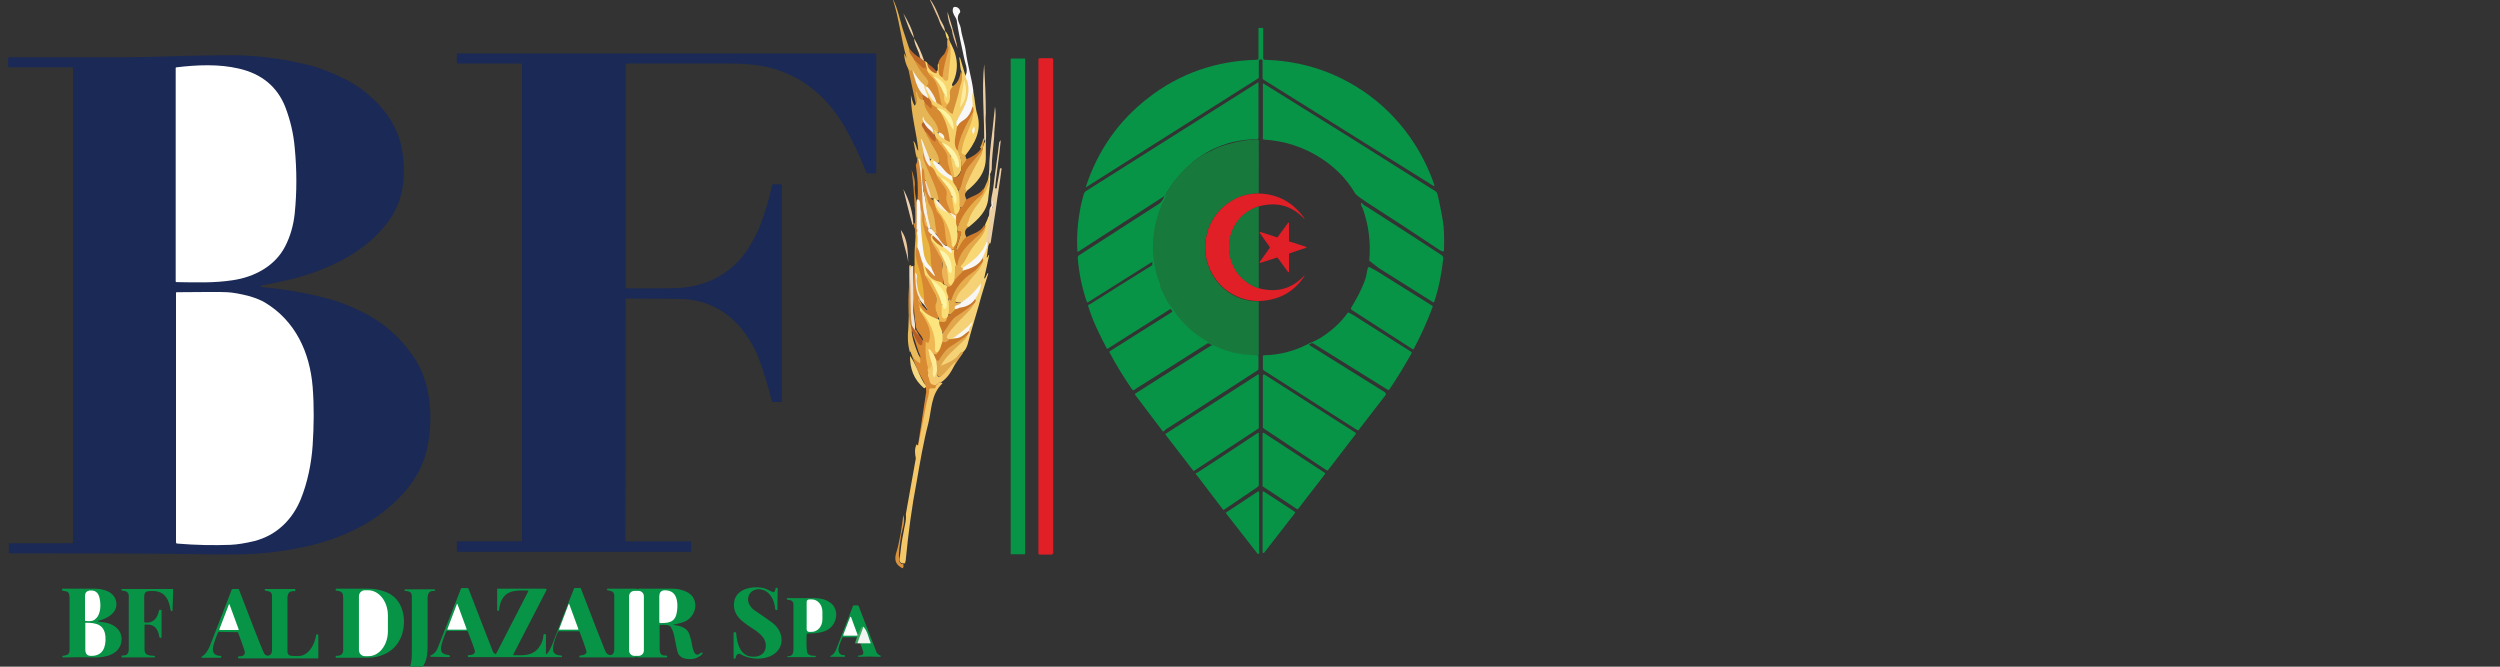 <?xml version="1.0" encoding="utf-8"?>
<!-- Generator: Adobe Illustrator 23.0.1, SVG Export Plug-In . SVG Version: 6.00 Build 0)  -->
<svg version="1.1" id="Calque_1" xmlns="http://www.w3.org/2000/svg" xmlns:xlink="http://www.w3.org/1999/xlink" x="0px" y="0px"
	 viewBox="0 0 300 80" style="enable-background:new 0 0 300 80;" xml:space="preserve">
<rect x="0" y="0" width="300" height="80" fill="#333333" stroke="none"/>
<style type="text/css">
	.st0{fill:#089447;}
	.st1{fill:#1A2955;}
	.st2{fill:#E01F26;}
	.st3{fill:#FFFFFF;}
	.st4{fill:#18793D;}
	.st5{fill:#F6D277;}
	.st6{fill:#D98B33;}
	.st7{fill:#E6B555;}
	.st8{fill:#F4C768;}
	.st9{fill:#F5D06A;}
	.st10{fill:#D78935;}
	.st11{fill:#F7F8F7;}
	.st12{fill:#F9D66D;}
	.st13{fill:#E1AD4F;}
	.st14{fill:#F8D369;}
	.st15{fill:#F8D775;}
	.st16{fill:#F7D576;}
	.st17{fill:#E0A64C;}
	.st18{fill:#E6AE4A;}
	.st19{fill:#F7D97D;}
	.st20{fill:#ECCEA3;}
	.st21{fill:#CE7C29;}
	.st22{fill:#E9BB5C;}
	.st23{fill:#D48F37;}
	.st24{fill:#E1A449;}
	.st25{fill:#C87729;}
	.st26{fill:#E5AC4C;}
	.st27{fill:#F5CA6F;}
	.st28{fill:#F0E2CF;}
	.st29{fill:#D28F36;}
	.st30{fill:#F6D881;}
	.st31{fill:#CD7A29;}
	.st32{fill:#EDCFA3;}
	.st33{fill:#E6AA4F;}
	.st34{fill:#D8923D;}
	.st35{fill:#ECCEA5;}
	.st36{fill:#CA812A;}
	.st37{fill:#BF6928;}
	.st38{fill:#ECD0AF;}
	.st39{fill:#EAC99F;}
	.st40{fill:#EECFA4;}
	.st41{fill:#F1D4A9;}
	.st42{fill:#B75D27;}
	.st43{fill:#E8C294;}
	.st44{fill:#E5BB8C;}
	.st45{fill:#3DA860;}
	.st46{fill:#ECCDA2;}
	.st47{fill:#EDCC9B;}
	.st48{fill:#CA7729;}
	.st49{fill:#E6AD4D;}
	.st50{fill:#E2A74C;}
	.st51{fill:#CB7A29;}
	.st52{fill:#F7F6F4;}
	.st53{fill:#F7F8F6;}
	.st54{fill:#F8F6F1;}
	.st55{fill:#FCE47E;}
	.st56{fill:#E7B237;}
	.st57{fill:#EFB854;}
	.st58{fill:#F4EADA;}
	.st59{fill:#D78631;}
	.st60{fill:#D68A32;}
	.st61{fill:#FBE17D;}
	.st62{fill:#D68731;}
	.st63{fill:#FADA6E;}
	.st64{fill:#F5F0E8;}
	.st65{fill:#BA6328;}
	.st66{fill:#F5F0E7;}
	.st67{fill:#BF6A28;}
	.st68{fill:#F6F4EE;}
	.st69{fill:#F6EFDD;}
	.st70{fill:#F0E0D4;}
	.st71{fill:#F8F4E9;}
	.st72{fill:#D58A32;}
	.st73{fill:#CC7929;}
	.st74{fill:#ECAF4D;}
	.st75{fill:#FCF4A9;}
	.st76{fill:#ECB04D;}
	.st77{fill:#F8F5F0;}
	.st78{fill:#FDF4A2;}
	.st79{fill:#FCEBA0;}
	.st80{fill:#F7F3E9;}
	.st81{fill:#F2F4F2;}
	.st82{fill:#FADD74;}
	.st83{fill:#E8B542;}
	.st84{fill:#ECB357;}
	.st85{fill:#F7F3EA;}
	.st86{fill:#FCF3A5;}
	.st87{fill:#E3A84A;}
	.st88{fill:#FDEB98;}
	.st89{fill:#ECAF4C;}
	.st90{fill:#CD893A;}
	.st91{fill:#D78732;}
	.st92{fill:#ECAD4B;}
	.st93{fill:#EEB44F;}
	.st94{fill:#FCF1A4;}
	.st95{fill:#FCF6AF;}
	.st96{fill:#C17029;}
</style>
<g>
	<g id="g10" transform="matrix(1.333,0,0,-1.333,0,510.72)">
		<g id="g16" transform="matrix(0.24,0,0,-0.24,0,383.04)">
			<g id="g42">
				<g>
					<g id="g44">
						<g id="g50" transform="matrix(1.181,0,0,1.183,-354.064,143.041)">
							<path id="path54" class="st0" d="M699.5-102.7v-9.5c0-0.2,0.1-0.2,0.3-0.2h0.9c0.2,0,0.3,0.1,0.3,0.3v9.3
								c0,0.3,0.2,0.5,0.5,0.5c9.5,0.3,18.4,2.6,26.6,7.1c12.5,6.8,21.9,18,26.8,31.3c0.2,0.5,0.3,1,0.5,1.4c0,0.1-0.1,0.3-0.3,0.2
								L701.1-96c-0.2-0.1-0.3-0.3-0.3-0.6v-5.4c0-0.2-0.2-0.4-0.4-0.4H700c-0.2,0-0.4,0.2-0.4,0.4v5.3c0,0.1-0.1,0.3-0.2,0.3
								L644.9-62c-0.2,0.1-0.2,0.1-0.2-0.1c3.8-11.5,10.4-20.9,19.9-28.2c10-7.7,21.5-11.7,34.5-12
								C699.3-102.4,699.5-102.5,699.5-102.7L699.5-102.7z"/>
							<path id="path56" class="st1" d="M498.5-26.6C498.4-26.6,498.4-26.6,498.5-26.6l-0.1,76.8c0,0.1,0.1,0.2,0.2,0.2h20.6
								c0.1,0,0.1,0,0.1,0.1v3.1c0,0.1,0,0.1-0.1,0.1H445c-0.1,0-0.1,0-0.1-0.1v-3.1c0,0,0-0.1,0.1-0.1h20.4c0.1,0,0.2-0.1,0.2-0.2
								v-151.1c0-0.1-0.1-0.2-0.3-0.2H445c-0.1,0-0.1,0-0.1-0.1v-3c0-0.1,0.1-0.1,0.1-0.1h132.9c0.1,0,0.2,0.1,0.2,0.2v37.5
								c0,0.2-0.1,0.3-0.3,0.3h-2.5c-0.2,0-0.3-0.1-0.3-0.2c-2.1-5.3-4.4-10.2-6.9-14.5c-5.4-9.3-13.2-16.1-23.8-18.8
								c-3.6-0.9-8-1.3-12.1-1.3c-7.7,0-18.9,0-33.4,0c-0.2,0-0.3,0.1-0.3,0.3v70.7c0,0.2,0.1,0.3,0.3,0.3c1.6,0,5.3,0,10.9,0
								c0.3,0,1.8,0,4.7-0.1c10.2-0.3,19-5.1,24.1-14.3c1.2-2.2,2.1-3.9,2.6-5.2c1.7-4.4,3-8.8,3.9-13.1c0-0.2,0.2-0.3,0.3-0.3h2.5
								c0.2,0,0.3,0.1,0.3,0.3V6c0,0.1-0.1,0.2-0.2,0.2h-2.6c-0.2,0-0.2-0.1-0.3-0.2c-1.3-5.1-2.7-9.5-4.1-13.3
								c-1.7-4.6-4.6-9.2-8.2-12.5c-5-4.6-11.1-6.8-18.3-6.7C510.9-26.5,505.6-26.6,498.5-26.6L498.5-26.6z"/>
							<path id="path58" class="st1" d="M322.7,51c0.1,0,0.3-0.1,0.3-0.3V-99.7c0-0.1-0.1-0.2-0.2-0.2h-20.3c-0.1,0-0.1,0-0.1-0.1
								v-3c0-0.1,0-0.1,0.1-0.1c19.9,0,32.4,0,37.4,0c9.3,0,19.1-0.6,29.6-0.6c4.2,0,7-0.1,10.3,0.2c3.3,0.2,7.1,0.7,11.3,1.4
								c2.2,0.4,4.4,1,6.4,1.4c3.5,0.8,7.3,2.3,11.4,4.3c4.9,2.4,9,5.6,12.5,9.8c3.6,4.3,5.8,9.3,6.4,15c0.8,6.9-0.1,13.9-4,19.6
								c-7.2,10.6-20,16.5-32,19.4c-2.9,0.7-5.8,1.3-8.8,1.8c-0.2,0-0.3,0.2-0.3,0.3c0,0.2,0.1,0.3,0.4,0.3c8,0.7,15.3,2.1,22.1,4
								c2.5,0.7,5.5,1.9,8.9,3.5c7.4,3.5,13.2,8.6,17.5,15.3c5.4,8.3,5.9,20.1,3.6,29.4c-1,3.8-2.7,7.3-5.1,10.5
								c-7.8,10.2-19.3,16.2-31.7,19.2c-7.2,1.7-14.6,2.7-22.3,2.8c-4.3,0.1-13.3,0-27-0.2c-9.8-0.1-22.3-0.1-46.4-0.1
								c-0.1,0-0.1,0-0.1-0.1v-3c0-0.1,0-0.1,0.1-0.1L322.7,51z"/>
							<path id="path60" class="st0" d="M625.4,54.3c0,0.1-0.1,0.2-0.2,0.2H621c-0.1,0-0.2-0.1-0.2-0.2v-156.8
								c0-0.1,0.1-0.2,0.2-0.2h4.2c0.1,0,0.2,0.1,0.2,0.2V54.3z"/>
							<path id="path62" class="st2" d="M634.2,54.2c0,0.2-0.2,0.4-0.4,0.4H630c-0.2,0-0.4-0.2-0.4-0.4v-156.6
								c0-0.2,0.2-0.4,0.4-0.4h3.9c0.2,0,0.4,0.2,0.4,0.4V54.2z"/>
							<path id="path64" class="st3" d="M355.6-32v-67.7c0-0.1,0.1-0.2,0.2-0.2c6.6-0.8,13.5-1.1,19.9,0.4c7,1.6,12.2,5.6,14.8,12.4
								c1.5,4,2.5,8.1,2.9,12.6c0.7,7.2,0.7,14.2,0,21c-0.4,3.7-1.4,7.2-3,10.3c-3.2,6.3-9.8,9.8-16.7,10.8
								c-5.9,0.9-11.4,0.7-17.8,0.6C355.7-31.8,355.6-31.9,355.6-32L355.6-32z"/>
							<path id="path66" class="st0" d="M670.1-59.4l-27.8,17.9c-0.2,0.1-0.3,0.1-0.3-0.1c-0.3-4.8,0.1-9.6,1.1-14.5
								c0.3-1.3,0.6-2.6,1-3.8c0.1-0.3,0.3-0.5,0.5-0.7l54.7-34.5c0.1-0.1,0.2,0,0.2,0.1v17.5c0,0.2-0.1,0.3-0.3,0.3
								c-2.5,0.1-5.4,0.4-8,1c-4.7,1.2-8.8,3.3-12.4,6.2c-0.6,0.5-1.8,1.7-3.6,3.5c-2.2,2.2-3.4,4-4.9,6.4
								C670.3-59.6,670.2-59.4,670.1-59.4L670.1-59.4z"/>
							<path id="path68" class="st0" d="M733.9-57.1c-1.2-0.9-2.4-1.5-3.4-2.5c-0.2-0.2-0.3-0.3-0.4-0.5c-2.7-4.6-6.4-8.2-10.9-11.1
								c-5.5-3.5-11.5-5.4-18-5.8c-0.2,0-0.3-0.2-0.3-0.4v-17.2c0-0.1,0.1-0.2,0.3-0.1c19.4,12,37.4,23.3,53.9,33.7
								c0.7,0.4,1.1,0.6,1.3,1.5c1.1,4.8,1.7,8.2,1.9,10.1c0.2,2.6,0.2,5.1,0.1,7.7c0,0.1-0.1,0.2-0.3,0.2c-0.3-0.1-0.5-0.2-0.8-0.3
								C749.5-47,741.7-52.1,733.9-57.1L733.9-57.1z"/>
							<path id="path74" class="st4" d="M699.6-59.9c-2.8,0-5.4,0.6-7.6,1.8c-11.2,5.7-12.7,20.9-3,28.8c3,2.4,6.5,3.6,10.6,3.6
								l0,16.9c0,0.1-0.1,0.3-0.3,0.3c-4.1,0-8-0.7-11.8-2.2c-1.7-0.6-3.2-1.3-4.7-2c-1-0.9-2.1-1.7-3.2-2.3c-0.9-0.5-1.6-1-2.2-1.6
								c-0.7-0.6-1.3-1.2-2-1.8c-0.8-0.7-2.3-2.7-4.5-5.8c-8.9-14.4-6.4-32.1,5.5-43.8c1.1-1,2.7-2.3,4.9-3.8
								c0.6-0.4,1.4-0.8,2.3-1.2c1-0.4,2-1.1,3.1-1.5c4.1-1.5,8.2-2.4,12.4-2.6c0.3,0,0.5,0.2,0.5,0.5L699.6-59.9L699.6-59.9z"/>
							<path id="path78" class="st0" d="M665.7-38.2l-20.4,12.8c-0.1,0.1-0.2,0-0.3-0.1c-1.6-4.6-2.5-9.2-2.9-14
								c0-0.3,0.1-0.6,0.4-0.8c11.4-7.3,19.9-12.8,25.5-16.4c0.6-0.4,1.2-1.2,1.7-2.4c0,0,0.1-0.1,0.1-0.1h0.2c0.1,0,0.1,0,0.1,0.1
								c-0.5,1.1-1.2,2.3-1.6,3.3c-3.1,7.8-3.5,16.5-0.4,24.3c0.2,0.5,0.1,1.1,0.3,1.5c1.5,3.1,2.4,5,2.9,5.5
								c0.5,0.5,0.9,1.1,1.3,1.7c1,1.6,1.9,2.6,3.3,4.1c2.1,2.3,4.6,4.2,7.6,5.8c0.2,0.1,0.2,0.3,0,0.4
								c-11.8,7.5-19.4,12.3-22.8,14.4c0,0-0.2,0.2-0.5,0.4c-0.2,0.2-0.4,0.2-0.6,0.1c-0.1-0.1-0.3-0.2-0.4-0.4
								c-2.5-3.7-4.9-7.5-7-11.5c-0.1-0.2,0-0.3,0.1-0.4l19.7-12.4c0.2-0.1,0.3-0.4,0.1-0.6l-0.1-0.2c-0.2-0.2-0.4-0.3-0.6-0.1
								l-19.8,12.5c-0.1,0.1-0.2,0-0.3-0.1c-2.3-4.4-4.6-9-5.9-13.5c0-0.1,0-0.3,0.1-0.3c0.5-0.2,0.9-0.4,1.3-0.7
								c6-3.8,12.2-7.7,18.7-11.7c0.2-0.1,0.3-0.3,0.3-0.5V-38C666-38.2,665.9-38.3,665.7-38.2L665.7-38.2z"/>
							<path id="path80" class="st2" d="M699.6-59.9c6.2,0.2,11,2.9,14.5,7.9c0,0,0,0.1,0,0.1l0,0c0,0-0.1,0-0.1,0
								c-3.8-4.1-8.6-5.4-14.1-4c-0.1,0-0.1,0-0.1,0.1c0,0-0.1,0.1-0.1,0.1c-0.2-0.2-0.4-0.2-0.5,0c-12.2,4.5-11.9,21.4,0.2,25.8
								c0.1,0,0.1,0,0.2,0l0.1-0.1c0,0,0,0.1,0,0.1c0,0.1,0.1,0.1,0.1,0.1c5.6,1.4,10.3,0.1,14.2-4c0,0,0.1,0,0.1,0l0,0
								c0,0,0,0.1,0,0.1c-3.1,4.7-7.5,7.3-13.1,7.8c-0.4,0-0.9,0.1-1.3,0.1c-4.1,0-7.6-1.3-10.6-3.6c-9.8-7.9-8.3-23,3-28.8
								C694.2-59.3,696.8-59.9,699.6-59.9L699.6-59.9L699.6-59.9z"/>
							<path id="path82" class="st0" d="M734.2-55.5c7.8,5,15.6,10,23.4,15.1c0.4,0.3,0.6,0.6,0.6,1c-0.5,4.7-1.4,9.4-2.9,13.9
								c0,0.1-0.2,0.2-0.3,0.1l-17.2-10.8l-3-2.3c-0.1-0.1-0.2-0.2-0.1-0.3c0.5-5.7-0.2-11.1-2.1-16.4c-0.2-0.4-0.5-0.8-0.5-1.2
								c-0.2-0.6,0-0.6,0.4-0.3C732.8-56.3,733.4-55.9,734.2-55.5L734.2-55.5z"/>
							<path id="path84" class="st4" d="M699.6-55.7v25.7l-0.1,0.1c-0.1,0-0.1,0.1-0.2,0c-12.1-4.5-12.3-21.3-0.2-25.8
								C699.2-55.8,699.4-55.8,699.6-55.7L699.6-55.7L699.6-55.7z"/>
							<path id="path86" class="st2" d="M709.3-44.7l5.3,1.7c0.2,0.1,0.2,0.3,0,0.3l-5.3,1.8c-0.1,0-0.1,0.1-0.1,0.2l0,5.6
								c0,0.2-0.2,0.2-0.3,0.1l-3.3-4.5c0-0.1-0.1-0.1-0.2-0.1l-5.3,1.7c-0.2,0-0.3-0.1-0.2-0.3l3.2-4.5c0-0.1,0-0.1,0-0.2l-3.2-4.5
								c-0.1-0.1,0-0.3,0.2-0.3l5.3,1.7c0.1,0,0.1,0,0.2-0.1l3.3-4.5c0.1-0.1,0.3-0.1,0.3,0.1l0,5.6
								C709.1-44.8,709.2-44.7,709.3-44.7L709.3-44.7z"/>
							<path id="path88" class="st0" d="M737.4-35.1l17.3,10.8c0.1,0.1,0.2,0.2,0.1,0.4c-1.7,4.6-3.7,9-6,13.3
								c-0.1,0.1-0.2,0.1-0.3,0.1L729.1-23c-0.1-0.1-0.2-0.2-0.2-0.4c0-0.1,0-0.3,0.1-0.4c1.6-2.6,3-5.2,4.1-8
								c0.6-1.5,0.7-2.5,1.1-4.4c0.1-0.3,0.4-0.5,0.7-0.3L737.4-35.1z"/>
							<path id="path90" class="st3" d="M384-25.3c9.6,5.8,14.2,15.7,15.1,26.7c0.5,6.3,0.4,12.3,0,18.6c-0.4,5.7-1.6,11.7-3.8,17.1
								c-2.7,6.5-7.7,11.4-14.7,13.2c-2.9,0.7-5.4,1.1-7.6,1.2c-5.4,0.2-11,0.1-16.9-0.4c-0.3,0-0.4-0.2-0.4-0.5v-79
								c0-0.1,0.1-0.2,0.2-0.2c9-0.1,14.4-0.1,16.1,0c1.8,0.1,4.1,0.5,6.8,1.2C380.9-26.8,382.7-26.1,384-25.3L384-25.3z"/>
							<path id="path92" class="st0" d="M729.4-21.5l18.6,11.8c0.2,0.1,0.2,0.3,0.1,0.5c-2.2,3.9-4.5,7.7-7,11.4
								c-0.1,0.2-0.4,0.2-0.6,0.1L717-12.3c-0.3-0.2-0.6-0.2-0.9,0l-0.4,0.2c-0.2,0.1-0.2,0.2,0,0.3l23.9,14.9
								c0.4,0.3,0.5,0.6,0.2,1l-8.5,11c-0.1,0.1-0.2,0.1-0.3,0.1l-29.8-19c-0.2-0.1-0.3-0.4-0.3-0.6v-3.9c0-0.2,0.1-0.3,0.3-0.3
								c5-0.1,9.6-1.3,13.9-3.5c0.6-0.3,0.9-0.5,1.1-0.5c1.4-0.6,2.7-1.3,3.9-2.1c3-2,5.6-4.4,7.7-7.3c0.1-0.2,0.3-0.2,0.4-0.1
								L729.4-21.5z"/>
							<path id="path96" class="st0" d="M670.2,14.8c-0.3,0.2-0.6,0.6-0.8,0.7c-0.2,0.1-0.3,0.1-0.3,0l-8.8-11.6
								c-0.1-0.1,0-0.2,0-0.3c3.3-2.1,11.3-7.2,24-15.2c0.4-0.2,0.7-0.3,1.1-0.1c2.8,1.3,5.3,2.1,7.6,2.5c1.6,0.3,3.6,0.5,6.1,0.6
								c0.2,0,0.4,0.2,0.4,0.4v3.9c0,0.2-0.1,0.3-0.2,0.4C682.8,6.8,673,13,670.2,14.8L670.2,14.8L670.2,14.8z"/>
							<path id="path98" class="st0" d="M678.8,28L670,16.6c-0.1-0.1-0.1-0.2,0-0.3l29.3-18.8c0.1-0.1,0.3,0,0.3,0.2v16.7
								c0,0.1,0,0.1-0.1,0.2L679.1,28C679,28.1,678.9,28.1,678.8,28L678.8,28z"/>
							<path id="path100" class="st0" d="M730.3,16.5l-8.7,11.3c-0.1,0.1-0.3,0.2-0.4,0.1L701,14.5c-0.1-0.1-0.1-0.2-0.1-0.3V-2.2
								c0-0.2,0.3-0.4,0.5-0.3l29,18.5C730.4,16.1,730.5,16.3,730.3,16.5L730.3,16.5z"/>
							<path id="path102" class="st0" d="M680.1,28.6c4.2-2.7,10.6-6.9,19.2-12.6c0.1-0.1,0.3,0,0.3,0.2v16.3c0,0.2-0.1,0.4-0.3,0.6
								l-10.8,7.3c-0.1,0.1-0.1,0-0.2,0L679.6,29c-0.1-0.1,0-0.2,0.1-0.3c0,0,0.1,0,0.2,0C680,28.7,680.1,28.7,680.1,28.6z"/>
							<path id="path104" class="st0" d="M720.6,29.1l-8.5,11c-0.1,0.1-0.2,0.1-0.3,0.1L700.9,33c-0.1,0-0.1-0.1-0.1-0.2V16.2
								c0-0.2,0.2-0.3,0.4-0.2l19.4,12.7C720.7,28.8,720.7,29,720.6,29.1L720.6,29.1z"/>
							<path id="path106" class="st0" d="M700.8,53.8V34.8c0-0.2,0.2-0.3,0.4-0.2l9.8,6.4c0.1,0.1,0.2,0.3,0.1,0.4L701.3,54
								C701.2,54.2,700.8,54.1,700.8,53.8L700.8,53.8z"/>
							<path id="path108" class="st0" d="M699.2,54.3l-10-12.8c-0.1-0.1-0.1-0.3,0.1-0.3l10-6.6c0.2-0.1,0.4,0,0.4,0.2v19.4
								C699.6,54.4,699.3,54.5,699.2,54.3z"/>
							<path id="path110" class="st0" d="M533.8,86.4c-0.2,0.3-0.3,0.6-0.4,1c0,0.2-0.1,0.2-0.3,0.2H533c-0.2,0-0.2-0.1-0.2-0.2v-8
								c0-0.1,0.1-0.2,0.2-0.2h0.3c0.2,0,0.3,0.1,0.3,0.3c0.3,3.9,1.7,8.1,6.4,7.4c3.1-0.4,3.8-3.7,2.2-6c-0.5-0.7-1.3-1.4-2.2-2.1
								c-3.4-2.3-7.2-4.2-7.1-8.4c0.1-4.9,5.6-6,9.4-5.2c0.9,0.2,2,0.9,3,1.3c0.1,0.1,0.3,0,0.4-0.1c0.2-0.2,0.4-0.6,0.4-1
								c0-0.2,0.1-0.3,0.3-0.3h0.1c0.2,0,0.3,0.1,0.3,0.3l-0.1,6.6c0,0.1-0.1,0.2-0.2,0.2h-0.1c-0.2,0-0.4-0.2-0.4-0.4
								c-0.2-2.8-1.7-5.8-4.7-6.2c-3.2-0.4-5,2.8-3.2,5.3c0.5,0.7,1.1,1.3,2,1.8c2.4,1.6,4,2.8,5,3.5c4,3,4.1,8.7-0.9,10.7
								c-3,1.2-6.8,0.8-9.5-0.9C534.2,86.1,533.9,86.2,533.8,86.4L533.8,86.4z"/>
							<path id="path112" class="st0" d="M369.3,79.1c-0.1,0-0.1,0-0.2,0.1c-0.8,1.8-1.3,3.3-1.6,4.5c-0.4,2,0.4,3,2.4,3
								c0.1,0,0.2,0.1,0.2,0.2v0.2c0,0.1-0.1,0.2-0.2,0.2l-5.7,0c-0.2,0-0.3,0-0.4-0.1c0,0,0-0.1,0-0.1c0-0.1,0.1-0.2,0.1-0.2
								c1-0.5,1.8-1.6,2.5-3.2c1-2.5,3.3-8.5,7-18c0.1-0.1,0.1-0.2,0.3-0.2h1.7c0.2,0,0.3,0.1,0.3,0.2c4.4,11.5,7,18.1,7.7,19.6
								c0.2,0.5,0.4,0.8,0.5,0.9c0.5,0.5,1,0.6,1.5,0.3c0.9-0.4,0.8-1.5,0.8-2.4c0-5.7,0-11.2,0-16.3c0-1.6-1-1.5-2.2-1.8
								c-0.1,0-0.1-0.1-0.1-0.2v-0.1c0-0.2,0.1-0.2,0.2-0.2h9.3c0.2,0,0.2,0.1,0.2,0.3v0.2c0,0.1-0.1,0.2-0.2,0.2
								c-2.6-0.2-2.3,1.7-2.3,3.6c0,5.5,0,10.6,0,15.5c0,0.9,0.5,1.4,1.4,1.4c1.3,0.1,2.7,0.2,3.8-0.3c2.3-1.1,3.6-4,3.9-6.3
								c0-0.1,0.1-0.2,0.3-0.2h0.2c0.2,0,0.2,0.1,0.2,0.2v7.3c0,0.1,0,0.1-0.1,0.1h-25.1c-0.1,0-0.3-0.1-0.3-0.2v-0.2
								c0-0.1,0-0.1,0.1-0.2c1,0,2.4-0.2,2-1.7c-0.3-1.1-1-3-2.1-5.9c0-0.1-0.1-0.1-0.2-0.1L369.3,79.1z"/>
							<path id="path114" class="st0" d="M513.7,76.9c1.7,0.2,3.4,0.6,4.5,1.9c0.4,0.5,0.7,1.4,1.1,2.9c0.4,1.8,0.8,6.3,3.1,4
								c0.1-0.1,0.3-0.1,0.4,0l0.1,0.1c0.1,0.1,0.1,0.2,0,0.3c-1.4,1.4-3.2,1.9-5.4,1.5c-1.5-0.3-2.3-1.2-2.6-2.5
								c0-0.1-0.4-1.8-1.1-5.3c-0.2-0.8-0.5-1.5-0.9-2.2c-0.6-0.9-2.3-0.7-3.4-0.7c-0.1,0-0.2,0.1-0.2,0.2c0,2.1,0,4.2,0,6.3
								c0,1.8-0.2,3.4,2.1,3.2c0.2,0,0.3,0.1,0.3,0.3l0,0.1c0,0.1-0.1,0.2-0.2,0.2h-9.1c-0.1,0-0.2,0-0.3-0.1
								c-0.1-0.1-0.2-0.1-0.3,0c-0.1,0-0.2,0.1-0.3,0.1H484c-0.1,0-0.2-0.1-0.2-0.2v-0.2c0-0.1,0.1-0.2,0.2-0.2c1-0.1,2.4-0.3,2-1.6
								c-0.4-1.3-1.1-3.3-2.1-5.9c-0.1-0.1-0.1-0.2-0.3-0.2h-6.3c-0.1,0-0.2,0.1-0.3,0.2c-0.8,1.8-1.3,3.3-1.5,4.7
								c-0.4,2.1,0.8,2.7,2.6,2.8c0.1,0,0.2,0.1,0.2,0.2l0,0.2c0,0.1-0.1,0.1-0.2,0.1h-29.4c-0.2,0-0.3-0.1-0.3-0.3v-0.2
								c0-0.1,0-0.1,0.1-0.1c1-0.1,2.4-0.2,2.1-1.5c-0.2-0.7-0.9-2.7-2.2-6c-0.1-0.1-0.1-0.2-0.3-0.2h-6.3c-0.1,0-0.2,0.1-0.3,0.2
								c-0.9,2.2-1.4,3.8-1.6,4.8c-0.3,2.2,0.9,2.4,2.6,2.7c0.1,0,0.2,0.1,0.2,0.2l0,0.2c0,0.1-0.1,0.2-0.2,0.2
								c-0.9,0-2.8-0.1-5.7-0.1c-0.1,0-0.2,0-0.3-0.1c-0.1-0.1-0.1-0.3,0.1-0.3c1.1-0.5,1.9-1.4,2.3-2.6c1.5-3.8,3.9-10,7.3-18.6
								c0-0.1,0.1-0.2,0.3-0.2h1.8c0.1,0,0.2,0.1,0.3,0.2c3.8,9.9,6.4,16.5,7.7,19.8c0.1,0.4,0.4,0.7,0.8,0.9
								c0.1,0.1,0.2,0.1,0.3-0.1l10.2-19.8c0.1-0.1,0-0.2-0.1-0.2c-3.4-0.1-6.9-0.3-8.5,3.3c-0.3,0.7-0.6,1.7-0.7,2.9
								c0,0.2-0.2,0.3-0.3,0.2l-0.2,0c-0.1,0-0.1-0.1-0.1-0.2v-6.7c0-0.1,0-0.1,0.1-0.1h15.1c0.5,0,0.6,0.2,0.4,0.6l-10.5,20.3
								c0,0.1,0,0.2,0.1,0.2c3,0,5.5,0.3,7.6-1.9c1.1-1.2,1.8-2.7,1.9-4.5c0-0.2,0.2-0.3,0.3-0.3h0.2c0.2,0,0.3,0.1,0.3,0.3v5.9
								c0,0.2,0.2,0.2,0.3,0.1c0.7-0.8,1.2-1.8,1.7-3c3.1-8.1,5.4-14,6.9-17.7c0-0.1,0.1-0.2,0.2-0.2h1.7c0.2,0,0.3,0.1,0.3,0.2
								c4.5,11.6,7,18.1,7.7,19.7c0.2,0.4,0.3,0.7,0.5,0.8c0.8,0.9,2.1,0.7,2.3-0.5c0.1-0.3,0.1-0.8,0.1-1.3c0-7.1,0-12.6,0-16.4
								c0-1.5-1.1-1.6-2.2-1.8c-0.1,0-0.2-0.1-0.1-0.2l0-0.1c0-0.1,0.1-0.2,0.2-0.2h9c0.1,0,0.2,0,0.3,0.1c0.1,0.1,0.2,0.1,0.4,0
								c0.1-0.1,0.2-0.1,0.3-0.1c1.7,0,5.2,0,10.7,0c1.8,0,4.7,0.7,6,2.2c1.7,2,1.4,4.8-0.2,6.7c-1.3,1.6-3,1.9-5.1,2.4
								C513.5,76.8,513.5,76.9,513.7,76.9L513.7,76.9z"/>
							<path id="path116" class="st0" d="M330.9,75.8c0.9,0.1,1.7,0.3,2.6,0.4c3,0.6,5.5,2.9,4.8,6.3c-0.8,3.8-5.1,4.8-8.6,4.7
								c-3-0.1-6.3-0.1-9.9,0c-0.1,0-0.2-0.1-0.2-0.2v-0.2c0-0.1,0-0.1,0.1-0.1c1.3-0.2,2.2-0.3,2.2-1.9c0-6.3,0-11.8,0-16.5
								c0-0.9-0.2-1.5-0.5-1.8c-0.1-0.1-0.3-0.2-0.4-0.2l-1.4-0.3c-0.1,0-0.1-0.1-0.1-0.2l0-0.2c0-0.1,0.1-0.2,0.2-0.2
								c2.9,0,6.3,0,10.2,0c2.8,0,6.2,1,6.8,4.1c0.7,3.5-3,5.5-5.8,6.1C330.7,75.8,330.7,75.8,330.9,75.8L330.9,75.8z"/>
							<path id="path118" class="st0" d="M345.8,76.8c-0.1,0-0.1,0.1-0.1,0.1c0,2.6,0,5.2,0,7.8c0,1.9,1.5,1.9,3.1,2
								c0.1,0,0.2,0.1,0.2,0.2v0.1c0,0.1-0.1,0.2-0.2,0.2h-10.2c-0.1,0-0.2-0.1-0.2-0.2v-0.2c0-0.1,0.1-0.2,0.2-0.2
								c2.4,0.1,2.1-1.6,2.1-3.5c0-2.7,0-7.8,0-15.3c0-1.5-1-1.7-2.2-1.8c-0.1,0-0.1-0.1-0.1-0.2v-0.1c0-0.2,0.1-0.2,0.2-0.2h16.1
								c0.1,0,0.1,0,0.1,0.1l-0.2,6.7c0,0.1-0.1,0.2-0.2,0.2l-0.1,0c-0.2,0-0.3-0.2-0.3-0.3c-0.7-4.3-2.4-6.5-7.1-6
								c-1.4,0.2-1.3,1.2-1.3,2.5c0,1.4,0,3.8,0,7.2c0,0.1,0.1,0.2,0.2,0.2c2.7,0.4,4.1-1.5,4.5-3.8c0-0.1,0.1-0.2,0.3-0.2h0.3
								c0.1,0,0.2,0.1,0.2,0.2v8.5c0,0.1-0.1,0.2-0.2,0.2h-0.1c-0.2,0-0.3-0.1-0.4-0.3C350,77.8,348.5,76.5,345.8,76.8L345.8,76.8z"
								/>
							<path id="path120" class="st0" d="M406.6,86.7c1.3,0,2.2-0.4,2.2-1.8c0-4.2,0-9.6,0-16.2c0-1.8-0.1-2.5-2.3-2.7
								c-0.1,0-0.1-0.1-0.1-0.2v-0.2c0-0.1,0.1-0.2,0.2-0.2c3.3,0,6.7,0,10.1,0c2.1,0,4.1,0.4,6,1.2c4.5,1.9,6,7,5.2,11.6
								c-1,6-5.9,9.2-11.7,9.1c-4,0-7.1,0-9.5,0c-0.2,0-0.3-0.1-0.3-0.3v-0.2C406.4,86.8,406.5,86.7,406.6,86.7L406.6,86.7z"/>
							<path id="path122" class="st0" d="M437.8,66.1c-1.9-0.1-2.2,0.9-2.2,2.7c0,5.1,0,10.2,0,15.2c0,1.5-0.2,3.9-1.1,5.4
								c-1.5,2.7-4.6,3.8-7.6,3.7c-0.1,0-0.2-0.1-0.2-0.2c0-0.2,0.1-0.3,0.3-0.3c3.5-0.6,3.6-4.2,3.6-7.1c0-6.1,0-12,0-17.7
								c0-1.5-1.1-1.6-2.2-1.7c-0.1,0-0.1-0.1-0.1-0.2v-0.1c0-0.1,0.1-0.2,0.2-0.2h9.2c0.2,0,0.3,0.1,0.3,0.3v0.2
								C438,66,438,66.1,437.8,66.1L437.8,66.1z"/>
							<path id="path124" class="st3" d="M504.3,85c0,1-0.8,1.7-1.7,1.7h-1.3c-1,0-1.7-0.8-1.7-1.7V67.8c0-1,0.8-1.7,1.7-1.7h1.3
								c1,0,1.7,0.8,1.7,1.7V85z"/>
							<path id="path126" class="st3" d="M326.8,75.6c0-3.7,0-6.3,0-7.9c0-0.9,0.4-1.5,1.4-1.7c1.8-0.2,2.8,0.6,3.2,2.3
								c0.5,2,0.5,5.3-1.3,6.7C329.5,75.8,327.8,75.8,326.8,75.6C326.9,75.6,326.8,75.6,326.8,75.6L326.8,75.6z"/>
							<path id="path128" class="st3" d="M413.8,67.8c0-1,0.8-1.9,1.9-1.9h1c3.5,0,6.3,3.6,6.3,8l0,5c0,4.4-2.8,8-6.3,7.9h-1
								c-1,0-1.9-0.8-1.9-1.9L413.8,67.8z"/>
							<path id="path130" class="st3" d="M509.5,76.3c-0.1,0-0.3-0.1-0.3-0.3c0-3.8,0-6.6,0-8.2c0-2,1.6-2.1,3.1-1.7
								c2.9,0.7,2.9,4.8,2.4,7.1C514.1,76.2,511.9,76.3,509.5,76.3L509.5,76.3z"/>
							<path id="path132" class="st0" d="M556,79.9c-0.1,1.9-0.1,3.7,0.1,5.4c0.1,1.3,1.6,1.4,2.7,1.4c0.1,0,0.1,0.1,0.1,0.1v0.1
								c0,0.1-0.1,0.2-0.2,0.2H550c-0.1,0-0.2-0.1-0.2-0.2V87c0-0.1,0.1-0.2,0.2-0.2c1.2,0.1,1.8-0.6,1.8-2c0-8.4,0-13.1,0-14.3
								c0-1.3-0.8-1.5-1.9-1.6c-0.1,0-0.2-0.1-0.2-0.2v-0.2c0-0.1,0-0.1,0.1-0.1c1.2,0,4.1,0,8.8,0c1.8,0,3.4,0.4,4.7,1.3
								c2.2,1.4,2.6,4.2,1.5,6.4c-1.6,3.3-5.4,3.5-8.6,3.5C556.1,79.7,556.1,79.8,556,79.9L556,79.9z"/>
							<path id="path134" class="st3" d="M556,69.6c0-0.4,0.3-0.8,0.8-0.8l0.8,0c1.9,0,3.4,1.7,3.4,3.9l0,2.5c0,2.1-1.5,3.9-3.4,3.9
								l-0.8,0c-0.4,0-0.8-0.3-0.8-0.8L556,69.6z"/>
							<path id="path136" class="st3" d="M369.5,78.2l3-7.8c0-0.1,0.2-0.1,0.2,0l2.9,7.9c0,0.1,0,0.2-0.1,0.2l-5.9,0
								C369.5,78.4,369.4,78.3,369.5,78.2L369.5,78.2z"/>
							<path id="path138" class="st3" d="M441.9,78.2l3-7.9c0-0.1,0.2-0.1,0.2,0l2.9,7.9c0,0.1,0,0.2-0.1,0.2l-5.9,0
								C441.9,78.4,441.9,78.3,441.9,78.2z"/>
							<path id="path140" class="st3" d="M477.4,78.2l3-7.9c0-0.1,0.2-0.1,0.2,0l2.9,7.9c0,0.1,0,0.2-0.1,0.2l-5.9,0
								C477.4,78.4,477.3,78.3,477.4,78.2L477.4,78.2z"/>
							<path id="path142" class="st0" d="M567.3,81c-0.7,1.7-2.6,5.5,0.7,5.5c0.1,0,0.2,0.1,0.2,0.2v0.1c0,0.1-0.1,0.2-0.2,0.2h-4.3
								c-0.1,0-0.2,0-0.2-0.1c0,0,0-0.1,0-0.1c0,0,0-0.1,0.1-0.1c0.8-0.3,1.4-1,1.8-2.1c1.5-3.9,3.3-8.4,5.3-13.7
								c0-0.1,0.1-0.2,0.3-0.2h1.2c0.1,0,0.2,0.1,0.3,0.2c2.2,5.6,4.1,10.5,5.7,14.7c0.1,0.3,0.5,0.7,1.2,1c0.1,0.1,0.2,0.2,0.1,0.3
								c0,0,0,0.1-0.1,0.1c0,0-0.1,0-0.2,0c-2.2-0.1-4.5-0.1-6.7,0c-0.1,0-0.2-0.1-0.2-0.1v-0.1c0-0.1,0.1-0.2,0.2-0.2
								c1.1,0,1.6-0.3,1.5-1.1c-0.1-0.4-0.6-1.9-1.6-4.5c0-0.1-0.1-0.2-0.3-0.2h-4.5C567.4,80.8,567.3,80.8,567.3,81L567.3,81
								L567.3,81z"/>
							<path id="path144" class="st3" d="M567.6,80.1l2.2-5.7c0-0.1,0.2-0.1,0.3,0l2.1,5.7c0,0.1,0,0.2-0.1,0.2l-4.3,0
								C567.6,80.3,567.6,80.2,567.6,80.1L567.6,80.1z"/>
							<path id="path146" class="st3" d="M327,76.2c3.3,0,6,0.5,6.3,4.5c0.2,3.3-0.9,6.1-4.6,6c-1.2,0-1.7-0.6-1.8-1.8
								c0-1.7,0-4.5,0-8.5C326.8,76.3,326.9,76.2,327,76.2z"/>
						</g>
					</g>
				</g>
			</g>
		</g>
	</g>
</g>
<g>
	<path class="st5" d="M118.6,29.5c-0.1,0.5-0.1,0.9-0.2,1.4c0.2,0,0.1-0.3,0.3-0.3c-0.2,1-0.4,1.9-0.6,2.8c0,0,0.1,0,0.1,0
		c0.1-0.2,0.2-0.4,0.3-0.6c0,0,0.1,0,0.1,0c-0.3,0.9-0.5,1.7-0.8,2.6c-0.5,1.9-1.1,3.7-1.6,5.6c-0.1,0.5-0.3,1-0.7,1.3
		c-0.3,0-0.3,0.2-0.4,0.3c-0.5,0.7-1.2,1-1.9,1.3c-0.2,0.1-0.3,0.1-0.5,0c-0.1-0.1,0-0.3,0.1-0.4c0.4-0.8,1.1-1.3,1.7-1.9
		c0.4-0.4,1-0.8,1.3-1.3c0.1-0.2,0.2-0.4,0.3-0.6c0.1-0.2,0.1-0.4,0.2-0.5c-0.4,0.5-1,0.9-1.5,1.2c-0.1,0-0.4,0-0.1,0.2
		c-0.1,0.2-0.4,0.2-0.6,0.2c-0.7-0.2-0.7-0.3-0.4-0.9c0.5-0.9,1.3-1.5,2-2.3c0.4-0.4,0.9-0.9,1.2-1.4c0.1-0.2,0.1-0.4,0.1-0.6
		c0.2-0.4,0.5-0.8,0.6-1.2c-0.6,0.8-1.3,1.5-2.3,1.9c-0.7,0-0.9-0.1-0.7-0.7c0.1-0.5,0.5-0.8,0.8-1.2c0.8-1,1.8-1.9,2.4-3.1
		c0.1-0.2,0.1-0.4,0.1-0.7c0.3-0.6,0.3-1.2,0.7-1.8C118.7,29.2,118.7,29.3,118.6,29.5z"/>
	<path class="st6" d="M109.6,26.8c0.1,0.2,0,0.4,0.2,0.5c0.1,0.1,0.3,0,0.4,0.1c0.1,0,0.1,0.1,0.1,0.2c0,0.2,0,0.4-0.1,0.5
		c-0.3,1.5-0.3,2.9-0.2,4.4c0.1,1.1,0.1,2.1,0.4,3.2c0,0.4,0.1,0.8,0.2,1.2c0.1,0.2,0.1,0.3,0.2,0.5c0.2,0.6,0.7,1.1,0.9,1.8
		c0.2,0.8,0.5,1.6-0.2,2.4c-0.2,0.2-0.2,0.7-0.1,1c0.1,0.7,0.2,1.4,0.4,2.1c0,0.6,0.3,1.1,0.7,1.6c0,0,0,0.1,0,0.1
		c-0.8,0.4-0.8,1.2-0.9,1.9c-0.3,1.5-0.6,2.9-0.9,4.4c0,0.3-0.1,0.6-0.3,0.7c-0.2,0.1-0.3,0-0.2-0.2c0.3-2,0.6-3.9,0.9-5.9
		c0.1-0.3,0-0.6,0-0.9c-0.3-0.9-0.9-1.6-1.2-2.5c-0.2-0.5-0.4-0.9-0.5-1.4c0-0.1,0-0.3,0-0.4c-0.1-0.1-0.1-0.2,0-0.3
		c0.1-0.1,0.2,0,0.3,0.1c0.2,0.3,0.4,0.7,0.8,1c-0.4-0.9-0.6-1.8-0.9-2.6c-0.1-0.2-0.1-0.5,0-0.7c0.4-0.2,0.4,0.2,0.5,0.3
		c0.2,0.3,0.3,0.7,0.7,1c-0.1-0.7-0.9-1.1-0.9-1.8c-0.4-2.3-0.2-4.7-0.2-7c0-0.2,0.1-0.4,0.2-0.5c0.1-1.6-0.1-3.2-0.1-4.8
		C109.4,26.9,109.3,26.8,109.6,26.8z"/>
	<path class="st7" d="M110,18.9c-0.2-0.6-0.2-1.2-0.4-2c0.4,0.4,0.3,0.9,0.6,1.2c-0.2-2.2-0.9-4.4-0.9-6.7c0.1,0.4,0.2,0.8,0.4,1.2
		c0.1,0.2,0.1-0.1,0.2-0.1c0.1-0.4,0-0.9-0.1-1.3c0-0.1,0-0.3,0.1-0.4c0.2-0.1,0.3,0.1,0.3,0.2c0.2,0.3,0.2,0.6,0.5,0.8
		c0.2,0.2,0.3,0.4,0.4,0.6c0.3,1,1.1,1.7,1.5,2.7c0.1,0.2,0.3,0.4,0.1,0.7c-0.1,0-0.1,0.1-0.2,0.1c-0.3-0.1-0.2,0.2-0.4,0.3
		c-0.2,0-0.3-0.1-0.4-0.3c0-0.6-0.6-0.8-0.9-1.3c0,0,0-0.1,0-0.1c0,0-0.1,0,0,0.1c0,0.4,0.2,0.7,0.4,1.1c0.4,0.8,0.9,1.6,1.3,2.4
		c0.2,0.4,0.5,0.9,0.2,1.4c-0.3,0.2-0.5-0.1-0.7-0.2c-0.1-0.2-0.4-0.2-0.6-0.3c-0.5-0.7-0.4-1.6-0.8-2.2c-0.1-0.2-0.2,0-0.1-0.1
		c0,0,0,0,0.1,0c0.2,0.4,0.3,0.8,0.4,1.3c-0.1,0.9,0.2,1.6,0.6,2.3c0.6,1.1,1.1,2.3,1.1,3.6c-0.2,0.3-0.3,0.1-0.5,0
		c-0.1-0.1-0.3-0.1-0.4-0.1c-0.1,0-0.2-0.1-0.3-0.2c-0.1-0.7-0.5-1.3-0.4-2c-0.1,0-0.1,0.1-0.3,0.1c-0.4-0.5-0.1-1.1-0.4-1.6
		c-0.2-0.4-0.2-0.9-0.3-1.3C110.1,19,110.1,18.9,110,18.9z"/>
	<path class="st8" d="M110,53.3C110,53.3,110,53.3,110,53.3c0.1,0.1,0.1,0.2,0.2,0.1c0.3-1.5,0.6-3.1,0.9-4.6c0.1-0.7,0.4-1.3,0.4-2
		c0-0.2,0.2-0.2,0.3-0.2c0.2,0,0.5,0.1,0.5-0.3c0.4-0.5,0.5-0.5,0.8-0.3c-1.4,1.3-1.3,3.2-1.7,4.8c-0.6,2.3-1,4.7-1.4,7
		c-0.6,3.1-1,6.2-1.3,9.3c0,0.2-0.1,0.4-0.1,0.5c-0.8,0.1-0.7-0.5-0.6-0.9c0.1-0.9,0.2-1.8,0.4-2.7c0.1-0.8,0.4-1.5,0.3-2.3
		c0.4-2.2,0.8-4.5,1.2-6.7C109.8,54.5,109.7,53.9,110,53.3z"/>
	<path class="st9" d="M112.2,16.2c0-0.2-0.1-0.4-0.1-0.6c0.2,0,0.3,0.2,0.4,0.3c0.3,0.3,0.6,0.5,0.9,0.7c0.1,0.1,0.2,0.1,0.4,0.2
		c-0.2-1.1-0.3-2.2-1.1-3.1c-0.1-0.2-0.3-0.3-0.1-0.6c0.7,0.1,0.9,0.7,1.2,1.2c0.2,0.2,0.3,0.5,0.4,0.8c-0.2-1.1-0.9-1.8-1.8-2
		c-0.3,0-0.5-0.2-0.7-0.5c-0.1-0.3-0.4-0.5-0.5-0.8c-0.1-0.5-0.7-0.9-0.5-1.6c0.2-0.1,0.3-0.1,0.5,0c0.2,0.8,0.6,1.4,1.2,1.9
		c0.2,0.2,0.5,0.3,0.8,0.5c0.2,0.1,0.3,0.1,0.5,0.2c0.2,0.1,0.4,0.4,0.6,0.5c0.4-1.3,0.8-2.7,1-4.1c0-0.2,0.2-0.5,0-0.8
		c-0.1-0.5-0.1-1-0.2-1.5c0,0,0,0,0.1,0c0.2,0.7,0.4,1.3,0.6,2c0.6,1,0.7,2.1,0.3,3.1c-0.2,0.7-0.6,1.4-1,2
		c-0.2,0.3-0.4,0.7-0.2,1.1c0,0.6-0.2,1.2-0.2,1.9c0,0.3,0.1,0.6,0.2,0.9c0.3,0.6,0.5,1.3,0.5,2c0,0.4-0.1,0.8-0.4,1.1
		c-0.2,0.2-0.4,0.5-0.7,0.2c-0.2-0.8-0.5-1.5-0.4-2.3c0.1-0.2,0.3-0.1,0.4,0c0.2,0.2,0.2,0.4,0.3,0.6c0-1.2-0.9-1.9-1.8-2.5
		c-0.2-0.1-0.4-0.2-0.5-0.3c-0.1-0.1-0.2-0.2-0.3-0.4C112.1,16.4,112.2,16.3,112.2,16.2z"/>
	<path class="st10" d="M110,18.9c0,0,0.1,0,0.1,0c0.3,0.8,0.5,1.7,0.5,2.5c0.2,1.5,0,2.9,0.4,4.4c0,0.5,0,1,0.3,1.4
		c0,0.1,0.1,0.1,0.1,0.2c0.1,0.2,0.2,0.4,0.3,0.6c0,0.4,0.1,0.7,0.2,1c0.4,0.9,1.2,1.7,1.2,2.7c0,0.8,0.2,1.6,0.1,2.4
		c-1-0.1-1.6-0.7-2.2-1.4c-0.1-0.2-0.3-0.4-0.2-0.7c0.6-0.1,0.6,0.5,0.8,0.6c-0.1-0.2-0.2-0.4-0.2-0.6c0-1.9-0.7-3.6-1.1-5.4
		c-0.1-0.4,0-0.9-0.2-1.3c0-0.4-0.2-0.9,0-1.3c0.1-1.4,0-2.8-0.2-4.2C110.1,19.4,110.1,19.2,110,18.9z"/>
	<path class="st11" d="M114.9,15.2c-0.3-0.4-0.1-0.7,0.1-1.1c0.8-1.3,1.5-2.7,1.1-4.3c-0.1-0.3-0.3-0.5-0.2-0.8
		c0.3-0.7-0.1-1.4-0.2-2c-0.3-1.5-0.7-3.1-0.9-4.6c-0.1-0.3-0.3-0.5-0.4-0.8c-0.1-0.2-0.1-0.5,0-0.7c0.1-0.1,0.3-0.1,0.5,0
		c0.2,0.1,0.4,0.4,0.3,0.6c-0.6,0.7,0,1.3,0.1,1.9c0.1,0.9,0.5,1.9,0.6,2.8c0.2,1.6,0.7,3.1,0.9,4.7c-0.1,0.6,0.1,1.1,0.1,1.7
		C116.8,13.9,115.9,14.6,114.9,15.2z"/>
	<path class="st12" d="M110.9,7.3c0.2,0.1,0.3,0.1,0.4,0.3c0.2,0.5,0.5,0.8,1.1,1c0.3-0.3,0-0.7,0.2-1c0.3,0.2,0.2,0.4,0.2,0.7
		c0,0.3,0,0.6,0.3,0.9c0.3,0.2,0.3,0,0.3-0.2c0.2-1.3,0.4-2.6,0.3-4c0-0.1,0-0.2,0.1-0.3c1,1.6,1.4,3.3,0.6,5.1
		c-0.1,0.2-0.3,0.4,0,0.6c-0.1,0.6-0.2,1.1-0.3,1.7c0,0.3-0.1,0.5-0.5,0.6c-0.7-0.2-0.6-0.7-0.6-1.2c0.4-0.1,0.4-0.3,0.3-0.6
		c-0.2-0.8-0.9-1.2-1.5-1.6c-0.2-0.1-0.4-0.2-0.5-0.4c-0.2-0.2-0.3-0.5-0.5-0.8C110.8,7.8,110.7,7.6,110.9,7.3z"/>
	<path class="st13" d="M111.2,10.4c-0.1-0.2-0.3-0.1-0.4-0.1c-0.8-0.2-1-1-1.4-1.6c-0.2-0.1-0.3-0.2-0.4-0.4
		c-0.3-0.6-0.5-1.2-0.5-1.9c0.1,0.2,0.2,0.4,0.3,0.6c-0.7-2.4-0.9-4.8-1.7-7.2l0,0c0.7,1.3,0.9,2.8,1.4,4.2c0.2,0.6,0.4,1.2,0.6,1.8
		c0.2,0.5,0.5,0.9,0.8,1.4c0.5,0.8,0.9,1.6,1.5,2.3c0.2,0.3,0.4,0.7,0,1C111.3,10.5,111.3,10.5,111.2,10.4z"/>
	<path class="st14" d="M116.7,12.8c0.1-0.6-0.2-1.2,0.1-1.8c0.2,0.9,0.2,1.9,0.5,2.8c0.5,1.9-0.3,3.4-1.5,4.9
		c-0.5,0.1-0.6-0.1-0.6-0.5c0-0.5,0.2-0.9,0.3-1.4c0.4-1.1,0.9-2.1,1.1-3.3C116.7,13.2,116.8,13,116.7,12.8z"/>
	<path class="st15" d="M118.2,27c0.1-0.3,0.3-0.6,0.4-1c0.4,0.1,0.3,0.4,0.3,0.6c-0.1,0.8-0.2,1.5-0.4,2.3c-0.3,1.3-1.2,2.2-2.3,3
		c-0.2,0.2-0.4,0.3-0.7,0.3c-0.7-0.2-0.3-0.6-0.1-0.9c0.7-1.2,1.6-2.3,2.4-3.4c0.1-0.2,0.2-0.4,0.3-0.5
		C118.2,27.3,118.3,27.2,118.2,27z"/>
	<path class="st16" d="M118.3,16.9c0,0.7,0,1.3,0,2c0,1.8-1,3-2.4,4.1c-0.4-0.2-0.2-0.5-0.1-0.9c0.3-1.2,1-2.2,1.6-3.2
		c0.1-0.2,0.3-0.5,0.3-0.7c0-0.1,0-0.1,0.1-0.2c0.2-0.3,0.2-0.7,0.4-1C118.2,16.9,118.2,16.9,118.3,16.9z"/>
	<path class="st17" d="M116,40.3c0,0.3-0.3,0.5-0.5,0.7c-0.9,0.9-2,1.7-2.6,2.9c0.9-0.4,1.8-0.7,2.3-1.5c0.1-0.2,0.2-0.2,0.4-0.1
		c-0.2,0.3-0.5,0.7-0.7,1c-0.4,0.6-0.8,1.3-1.5,1.7c-0.6,0.4-0.9,0.3-1.1-0.4c0-0.5-0.1-1-0.1-1.5c0.2-0.1,0.4-0.2,0.5-0.4
		C113.4,41.6,114.6,40.9,116,40.3z"/>
	<path class="st18" d="M116.3,27.2c-0.6,0.3-0.6,0.8-0.3,1.3c-0.1,0.6-0.6,1-0.8,1.5c0,0.1-0.2,0.2-0.3,0.1
		c-0.2-0.1-0.2-0.3-0.1-0.4c0.1-0.4,0.3-0.9,0.4-1.3c0.1-0.3,0.1-0.4-0.2-0.6c-0.1-0.2-0.1-0.3-0.1-0.5c0.4-1.3,1-2.4,2-3.3
		c0.5-0.5,1-0.9,1.3-1.6c0.1-0.3,0.3-0.6,0.4-1c0.3,0.1,0.2,0.4,0.1,0.5c-0.1,0.7-0.4,1.4-0.9,2c-0.7,0.8-1,1.8-1.5,2.8
		C116.2,27,116.3,27.1,116.3,27.2z"/>
	<path class="st19" d="M116.3,27.2c-0.5-0.1-0.2-0.3-0.1-0.6c0.4-1.6,1.8-2.6,2.3-4.2c0.1-0.3,0.3-0.6,0.1-0.9c0-0.3,0.1-0.7,0.1-1
		c0.3,0,0.2,0.1,0.1,0.3c0.1,1-0.1,1.9-0.2,2.9C118.5,25.3,117.4,26.3,116.3,27.2z"/>
	<path class="st20" d="M118.3,29.1c0.1-0.8,0.3-1.5,0.4-2.3c0-0.2,0.1-0.5-0.1-0.7c0.2-0.4,0-0.9,0.3-1.3c0.2,0.2,0,0.4,0.1,0.6
		c-0.1-0.3,0.2-0.6,0.2-1c-0.1,0.1,0.2,0.4-0.2,0.4c-0.2-0.8,0.1-1.5,0.2-2.3c0.2-1.8,0.5-3.6,0.7-5.4c0-0.1,0.1-0.1,0.2-0.3
		c-0.2,2-0.5,3.9-0.7,5.8c0.1,0,0.1,0,0.2,0c0.1-0.8,0.3-1.6,0.4-2.4c0.1,0,0.1,0,0.2,0c-0.2,1.6-0.5,3.3-0.7,4.9
		c-0.2,1.3-0.4,2.6-0.6,3.9c0,0.1-0.1,0.2-0.1,0.3c-0.1-0.1-0.1-0.2-0.2-0.3C118.4,29.2,118.4,29.1,118.3,29.1z"/>
	<path class="st21" d="M114.9,27.9c0.1-0.1,0.2-0.2,0.3-0.2c0.2,0.1,0.2,0.2,0.1,0.4c-0.1,0.4-0.3,0.9-0.4,1.3
		c-0.1,0.2-0.2,0.4-0.1,0.7c0.4-0.6,0.6-1.2,1.1-1.6c0.8-0.5,1.8-0.6,2.2-1.5c0.1,0.1,0.1,0.2,0.1,0.3c-0.4,0.7-0.8,1.2-1.4,1.7
		c-0.8,0.7-1.4,1.5-1.7,2.5c-0.1,0.3-0.2,0.6-0.6,0.3c-0.4-0.6-0.5-1.2-0.3-1.9c0-0.1,0.1-0.2,0.1-0.3
		C114.7,29.1,114.6,28.4,114.9,27.9z"/>
	<path class="st22" d="M109.4,39.8c0.1,1,0.5,2,0.9,3c0.1,0.2,0.2,0.5,0.1,0.8c-0.5-0.3-0.9-0.7-1.1-1.3c0-0.1,0-0.1-0.1-0.1
		c0,0,0,0.1,0,0.1c-0.3-1-0.3-2-0.2-2.9c0.1-2.1,0.1-4.2,0.1-6.2c0-0.4,0-0.8,0-1.2c0-0.2,0.2-0.3,0.3,0c0.2,0.3,0.1,0.7,0.1,1
		c-0.1,2-0.2,3.9,0.1,5.9C109.5,39.2,109.6,39.5,109.4,39.8z"/>
	<path class="st23" d="M113.7,12.5c0.3-0.3,0.3-0.7,0.3-1.1c-0.1-0.5,0.1-0.8,0.4-1.1c0.6-0.4,0.8-1.1,0.9-1.7
		c0.3,0.6,0.1,1.2-0.1,1.8c-0.2,1.1-0.6,2.2-0.9,3.3c-0.4-0.2-0.6-0.5-0.9-0.8C113.4,12.8,113.6,12.6,113.7,12.5z"/>
	<path class="st24" d="M117.9,18c0,0.3-0.1,0.6-0.3,0.9c-0.6,1.1-1.2,2.2-1.7,3.4c-0.1,0.3,0,0.5,0.1,0.7c-0.4,0.3-0.1,0.7,0,1
		c0,0.7-0.2,1-0.8,0.9c-0.2-0.6-0.1-1.3-0.2-1.9c0.2-0.7,0.4-1.5,0.7-2.2C116.1,19.6,117,18.8,117.9,18z"/>
	<path class="st11" d="M110.3,24c0.2,0.4,0.1,0.9,0.2,1.3c0.1,1.4,0.4,2.9,0.5,4.3c0.1,0.9,0.4,1.8,0.8,2.6c0.1,0.3,0.3,0.6,0.4,0.9
		c0,0-0.1,0-0.1,0c-0.4-0.4-0.7-0.8-1.1-1.1c-0.3-0.1-0.3-0.3-0.5-0.5c-0.4-0.6-0.5-1.3-0.5-2c-0.1-0.5,0.1-1,0-1.5
		c0-0.1,0.1-0.2,0.1-0.4c-0.2-0.5-0.1-1-0.1-1.5c0-0.3,0-0.5-0.1-0.8c-0.1-0.3-0.2-0.7,0-1C110.1,24.1,109.9,23.8,110.3,24z"/>
	<path class="st25" d="M117.9,18c-0.5,0.6-1.1,1.3-1.6,1.9c-0.5,0.6-0.7,1.4-0.9,2.2c-0.1,0.2-0.1,0.5-0.3,0.7
		c-0.5-0.2-0.6-0.6-0.8-1c0-0.2-0.1-0.5,0.3-0.5c0.7-0.2,0.7-0.8,0.8-1.3c0.1-0.3,0.1-0.8,0.6-0.9c0.7-0.3,1.4-0.7,1.8-1.4
		C118,17.7,118,17.9,117.9,18L117.9,18z"/>
	<path class="st21" d="M115.2,25c0.4-0.2,0.5-0.6,0.7-1c0.7-0.5,1.7-0.6,2.1-1.4c0.2,0.6-0.4,0.9-0.7,1.2c-1.1,1-1.9,2.2-2.4,3.5
		c-0.6-0.3-0.3-0.8-0.3-1.3c0-0.1,0-0.1,0-0.2C114.8,25.5,114.9,25.2,115.2,25z"/>
	<path class="st26" d="M116,19.1c-0.2,0.3-0.4,0.6-0.6,0.9c0-0.7-0.2-1.3-0.5-2c-0.1-1.8,0.9-3.3,1.9-4.7c0,1.2-0.6,2.2-1,3.3
		c-0.2,0.5-0.3,1-0.4,1.5c-0.1,0.4,0.2,0.4,0.4,0.5C115.9,18.8,115.9,19,116,19.1z"/>
	<path class="st27" d="M112.4,44.8c0.1,0.6,0.4,0.5,0.7,0.2c0.6-0.5,1-1.2,1.6-1.6c-0.4,1-0.9,1.9-1.8,2.5c-0.3-0.1-0.4,0.4-0.8,0.3
		c-0.7-0.1-0.5-0.7-0.7-1c-0.1-0.1,0-0.4,0-0.5c-0.2-0.4,0-0.7,0.3-1c0.5,0,0.3,0.4,0.4,0.6C112.2,44.5,111.9,44.8,112.4,44.8z"/>
	<path class="st28" d="M109.2,33c0-0.3,0-0.7,0.1-1c0.1,0,0.2-0.1,0.3-0.1c0,1.8,0.1,3.5,0,5.3c0,0.8,0.3,1.6,0.2,2.4
		c-0.3-0.1-0.4-0.4-0.4-0.7C109.1,36.9,109.2,35,109.2,33z"/>
	<path class="st29" d="M109,8.3c0.1,0.1,0.2,0.3,0.4,0.1c0.4,1,0.8,1.9,1.4,2.9c0,0.2,0.1,0.5-0.1,0.7c-0.6-0.1-0.5-0.7-0.8-1.1
		c0,0.6,0.3,1.1,0,1.6C109.6,11.1,109.3,9.7,109,8.3z"/>
	<path class="st30" d="M109.2,42.7c0.8,1.1,1.1,2.5,1.9,3.6c0.1,0.2-0.1,0.2-0.2,0.3C109.6,45.5,109.2,44.2,109.2,42.7z"/>
	<path class="st31" d="M113.1,9.3c-0.8-0.4-0.3-1.1-0.5-1.7c0.1-0.5,0.4-0.8,0.7-1.1c0.2-0.3,0.3-0.7,0.4-1c0.3,0,0.2,0.3,0.2,0.4
		c0,1.1-0.5,2.1-0.5,3.1C113.4,9.2,113.3,9.3,113.1,9.3z"/>
	<path class="st32" d="M118.3,16.9c0,0-0.1,0-0.1,0c-0.1-0.1-0.1-0.2-0.1-0.3c0-3-0.3-5.9,0-8.9c0.1,2,0.2,4,0.2,5.9
		C118.2,14.8,118.4,15.8,118.3,16.9z"/>
	<path class="st33" d="M113.1,9.3c0.1-1.1,0.4-2.2,0.7-3.3c0-0.2,0.1-0.4-0.1-0.5c0-0.2,0-0.5,0-0.7c0-0.1,0-0.2,0.2-0.1
		c0,0,0,0,0,0c0.4,1.5,0,3.1-0.1,4.6c0,0.1,0,0.3-0.2,0.4C113.3,9.7,113.2,9.5,113.1,9.3z"/>
	<path class="st34" d="M108.4,61.8c0.3,0.9-0.2,1.8-0.3,2.7c-0.1,0.9-0.3,1.8-0.2,2.6c0,0.3,0.1,0.6,0.5,0.6c0,0.2,0.1,0.3-0.1,0.5
		c-0.7-0.4-1-0.8-0.8-1.7C108,64.9,108.2,63.3,108.4,61.8z"/>
	<path class="st35" d="M118.8,20.9c0-0.1-0.1-0.2-0.1-0.3c0-1.7,0.2-3.4,0.4-5c0.1-0.9,0.2-1.8,0.3-2.8c0.2,1.2-0.1,2.4-0.1,3.6
		c-0.1,1.3-0.3,2.6-0.3,4C118.9,20.6,118.9,20.7,118.8,20.9z"/>
	<path class="st36" d="M110,24.3c0,0.3,0,0.6,0,0.9c0.1,0.7,0.1,1.5,0,2.2c-0.2,0.2-0.2,0-0.3-0.1c0.2-0.7,0.1-1.4,0.1-2.1
		c-0.1-1.6-0.2-3.2-0.4-4.8c0.2,0.6,0.4,1.1,0.4,1.7C109.7,22.9,109.9,23.6,110,24.3z"/>
	<path class="st37" d="M109.7,7.2c-0.2-0.5-0.7-0.8-0.6-1.4c0.4,0.5,0.8,0.9,1.4,1.2c0.2,0,0.3,0.2,0.5,0.4c0,0,0,0,0,0
		c0.1,0.2,0.1,0.5,0.2,0.7c0.1,0.6-0.3,0.3-0.4,0.2C110.3,7.9,110,7.5,109.7,7.2z"/>
	<path class="st38" d="M109.6,26.8c0,0.1-0.1,0.2-0.1,0.2c-0.4-1.4-0.7-2.7-1.1-4.3C109.2,24.2,109.5,25.5,109.6,26.8z"/>
	<path class="st39" d="M109,31.5c-0.2-1.3-0.7-2.5-0.9-3.9C109,28.8,108.9,30.2,109,31.5z"/>
	<path class="st40" d="M109.7,4.6c-0.6-0.9-0.9-2-1.3-3C109,2.6,109.5,3.6,109.7,4.6L109.7,4.6z"/>
	<path class="st41" d="M110.9,7.3c-0.2-0.1-0.3-0.2-0.5-0.4c-0.1-0.8-0.7-1.5-0.7-2.3c0,0,0,0,0,0C110.2,5.5,110.6,6.4,110.9,7.3z"
		/>
	<path class="st42" d="M112.4,8.6c0,0.1,0,0.1,0,0.2c-0.5,0-1.2-0.7-1.1-1.2C111.7,7.9,112.1,8.2,112.4,8.6z"/>
	<path class="st43" d="M112.6,2.2c-0.4-0.8-0.7-1.6-1.1-2.4c0.6,0.7,0.9,1.5,1.2,2.2C112.8,2.2,112.7,2.3,112.6,2.2z"/>
	<path class="st44" d="M114.3,3.4c0.2,0.8,0.5,1.6,0.6,2.4c-0.3-0.7-0.6-1.5-0.7-2.3C114.1,3.4,114.2,3.4,114.3,3.4z"/>
	<path class="st45" d="M102.9,77.2c-0.1,0-0.2,0-0.3,0c0.2-0.7,0.5-1.4,0.8-2c0.1,0,0.1,0,0.2,0C103.7,76,103.4,76.7,102.9,77.2z"/>
	<path class="st46" d="M114.3,3.4c0,0-0.1,0.1-0.1,0.1c-0.3-0.7-0.5-1.4-0.5-2.1C113.9,2.1,114.1,2.7,114.3,3.4z"/>
	<path class="st47" d="M112.6,2.2c0,0,0.1-0.1,0.1-0.1c0.3,0.6,0.7,1.1,0.7,1.7l0,0C113,3.3,112.8,2.8,112.6,2.2z"/>
	<path class="st24" d="M118,16.6c0.1,0.1,0.1,0.2,0.1,0.3c-0.1,0.4-0.1,0.8-0.3,1.1c0-0.1,0-0.2-0.2-0.3
		C117.8,17.4,117.9,17,118,16.6z"/>
	<path class="st13" d="M107.1-0.1c-0.3-0.3-0.3-0.7-0.4-1C106.9-0.9,107.1-0.5,107.1-0.1C107.1-0.2,107.1-0.1,107.1-0.1z"/>
	<path class="st12" d="M113.9,4.6c-0.1,0-0.1,0.1-0.2,0.1c-0.2-0.3-0.2-0.6-0.3-1c0,0,0,0,0,0C113.7,4,113.8,4.3,113.9,4.6z"/>
	<path class="st48" d="M117.9,31c0.2,0.2,0,0.4,0,0.5c-0.5,0.7-1.1,1.4-1.8,1.9c-0.8,0.6-1.3,1.4-1.6,2.3c-0.1,0.4-0.3,0.8-0.7,0.1
		c-0.1-0.5-0.5-1-0.2-1.5c0.1-0.1,0.2-0.2,0.3-0.3c0.2-0.2,0.3-0.4,0.5-0.6c0.3-0.4,0.7-0.8,1.1-1.1C116.4,32.1,117.2,31.6,117.9,31
		z"/>
	<path class="st49" d="M113.9,35.9c0.1,0,0.2,0.4,0.3,0c0.4-1.3,1.3-2.4,2.5-3.2c0.5-0.3,0.8-0.8,1.2-1.2c-0.3,1-1.2,1.6-1.7,2.4
		c-0.4,0.6-1.1,1-1.4,1.8c-0.3,0.7-0.2,0.7,0.5,0.6c0,0.4-0.6,0.5-0.6,0.9c-0.3,0.2-0.4,0.7-0.9,0.5
		C113.6,37.2,113.5,36.5,113.9,35.9z"/>
	<path class="st25" d="M113.8,37.9c0.3-0.2,0.5-0.5,0.8-0.7c0-0.1,0.1-0.2,0.2-0.3c0.8-0.2,1.5-0.6,2.2-1c0.2,0.2,0,0.3,0,0.4
		c-0.4,0.5-0.9,1-1.5,1.4c-0.6,0.4-1.1,0.9-1.5,1.4c-0.2,0.3-0.3,0.8-0.9,0.8c-0.3-0.4-0.5-0.8-0.5-1.3c0.1-0.2,0.2-0.3,0.4-0.3
		c0.2,0,0.3-0.1,0.4-0.3C113.6,38,113.6,37.9,113.8,37.9z"/>
	<path class="st50" d="M113.1,40c0.6-0.6,0.9-1.5,1.6-2c0.8-0.5,1.5-1,2.2-1.6c-0.2,0.5-0.6,0.9-1,1.3c-0.8,0.8-1.6,1.6-2.2,2.5
		c-0.2,0.4-0.1,0.5,0.3,0.5c-0.2,0.5-0.6,0.7-1,0.2C112.9,40.6,112.9,40.3,113.1,40z"/>
	<path class="st51" d="M113.1,41c0.4,0.2,0.6-0.1,0.9-0.3c0.2,0,0.4,0,0.6-0.1c0.5-0.3,1-0.8,1.7-0.9c0,0.2-0.1,0.4-0.3,0.6
		c-0.6,0.4-1.2,0.8-1.8,1.2c-0.6,0.3-1,0.9-1.4,1.5c-0.1,0.2-0.2,0.5-0.5,0.1c-0.3-0.1-0.4-0.4-0.3-0.7c0.1-0.2,0.4-0.1,0.6-0.3
		C112.8,41.8,112.7,41.3,113.1,41z"/>
	<path class="st52" d="M117,35.9c-0.4,0.6-1,0.9-1.7,1c-0.2,0-0.4,0.2-0.7,0.2c-0.2-0.6,0.6-0.4,0.7-0.8c1-0.6,1.7-1.3,2.4-2.3
		C117.7,34.9,117.3,35.4,117,35.9z"/>
	<path class="st53" d="M117.9,31c-0.5,0.9-1.4,1.2-2.4,1.5c-0.1-0.2-0.2-0.3,0.1-0.4c1.2-0.8,2.3-1.7,2.8-3.1c0,0,0.1,0.1,0.1,0.1
		C118.5,29.8,118.1,30.4,117.9,31z"/>
	<path class="st54" d="M116.3,39.7c-0.5,0.3-0.9,0.9-1.7,0.9c-0.3-0.1-0.1-0.1,0-0.2c0.7-0.5,1.4-1,2.1-1.8
		C116.7,39.1,116.2,39.3,116.3,39.7z"/>
	<path class="st55" d="M113.1,41c-0.2,0.4-0.2,0.9-0.6,1.3c-0.7,0.1-0.5-0.4-0.5-0.7c-0.1-1-0.2-2-0.7-2.9c-0.2-0.5-0.6-0.9-0.8-1.3
		c-0.2-0.1-0.1-0.3-0.1-0.4c-0.1-0.1-0.1-0.3,0.1-0.3c0.6,0.8,1.5,1.1,2.2,1.7c0,0.1,0,0.2,0,0.3c0,0.5,0.4,0.9,0.4,1.4
		C113.1,40.4,113.1,40.7,113.1,41z"/>
	<path class="st56" d="M110,27.9c0.2,0.5,0.1,1,0.1,1.5c-0.1,1.1,0.3,2.1,0.6,3.1c0.3,0.9,0.4,1.9,0.5,2.9c0,0.3,0,0.5-0.1,0.7
		c-0.5,0.2-0.6-0.2-0.7-0.4c-0.3-0.6-0.4-1.2-0.4-1.9c0-0.4,0.1-0.8-0.2-1.1C109.7,31.1,109.7,29.5,110,27.9z"/>
	<path class="st57" d="M110.6,37.4c1,1.3,1.7,2.7,1.6,4.3c0,0.2-0.1,0.5,0.3,0.6c-0.1,0.4-0.4,0.1-0.6,0.1c0,0.1-0.3-0.2-0.2,0.1
		c0.1,0.4,0.2,0.8,0.1,1.1c0.1,0.4-0.4,0.6-0.3,1c-0.4-1.2-0.5-2.3-0.4-3.6c0.1,0,0.3,0.4,0.4-0.1c0.3-1.1-0.1-1.9-0.6-2.8
		C110.8,37.9,110.6,37.7,110.6,37.4z"/>
	<path class="st42" d="M109.4,39c0.1,0.2,0.2,0.4,0.3,0.5c0.1,0.4,0.4,0.6,0.7,0.9c0.2,0.2,0.3,0.4,0.3,0.6c0,0.1,0,0.3-0.1,0.4
		c-0.2,0.1-0.3-0.1-0.4-0.2c-0.4-0.5-0.5-1.1-0.8-1.5c0-0.2-0.1-0.5-0.1-0.7C109.3,39,109.4,39,109.4,39z"/>
	<path class="st58" d="M109.8,32.7c0.4,0.2,0.2,0.7,0.2,1c0.1,0.9,0.2,1.9,1.1,2.5c0,0,0.1,0,0.1,0c0.3,0.2,0.7,0.6,0.4,0.9
		c-0.3,0.3-0.5-0.3-0.7-0.5c-0.2-0.2-0.4-0.4-0.5-0.6c0-0.1-0.1-0.2-0.1-0.3C109.8,34.8,109.9,33.7,109.8,32.7z"/>
	<path class="st11" d="M110,27.5c0-0.7,0-1.5,0-2.2c0.3,0.8,0.1,1.5,0.1,2.3C110.1,27.5,110.1,27.5,110,27.5z"/>
	<path class="st57" d="M110.2,35.8c0,0.1,0.1,0.1,0.1,0.2c0.1,0.2,0.4,0.4,0.3,0.7c0,0.1-0.1,0.2-0.1,0.3
		C110.2,36.6,110.2,36.2,110.2,35.8z"/>
	<path class="st59" d="M111.7,23.8c0,0.1,0.1,0.1,0.3,0.2c0.3,0.3,0.4,0.6,0.5,0.9c0.1,0.4,0.3,0.7,0.5,1c0.4,0.7,0.8,1.3,0.6,2.2
		c-0.1,0.3,0.1,0.5,0.2,0.7c0.1,0.2,0.3,0.5-0.1,0.7c-0.9-0.2-1-0.9-1.4-1.5c-0.1-0.4-0.2-0.7-0.2-1.1c0-0.6-0.2-1.2-0.5-1.8
		c-0.4-0.7-0.5-1.5-0.8-2.3c-0.1-0.9-0.3-1.8-0.1-2.7c0.4,0.5,0.1,1.2,0.4,1.7C111.4,22.5,111.4,23.2,111.7,23.8z"/>
	<path class="st59" d="M112.7,24.3c-0.2-1.6-1-3-1.6-4.5c-0.2-0.5-0.5-1-0.2-1.6c0.5,0.5,0.3,1.2,0.9,1.7c0.4,0.3,0.6,0.7,0.8,1.2
		c0.1,0.4,0.4,0.7,0.6,1c0.4,0.6,0.7,1.2,0.6,1.9c-0.1,0.3,0.1,0.6,0.3,0.9c0.1,0.2,0.3,0.4,0.2,0.7c-0.1,0.2-0.3,0.1-0.5,0.1
		c-0.1,0-0.1-0.1-0.2-0.1C113.2,25.2,112.8,24.8,112.7,24.3z"/>
	<path class="st60" d="M111.8,12.5c0.2,0.1,0.4,0.3,0.6,0.4c0.1,0,0.1,0.1,0.1,0.1c1,1.2,1.3,2.6,1.5,4c-0.3,0-0.5-0.2-0.8-0.4
		c-0.1-0.4-0.5-0.5-0.6-0.8c0-0.6-0.4-1.2-0.8-1.7c-0.4-0.5-0.8-1.1-0.9-1.7C111.3,12.4,111.6,12.9,111.8,12.5z"/>
	<path class="st61" d="M112.3,24.9c-0.1-0.3-0.2-0.6-0.3-1c0.1-0.1,0.2-0.2,0.3,0c0.4,0.6,0.9,1.1,1.5,1.6l0,0
		c0.3,0.2,0.5,0.5,0.8,0.4c0.1,0,0.1,0,0.1,0c0.1,0.5-0.1,0.9,0.2,1.4c0,0.2,0,0.4,0,0.6c0,0.6,0,1.3-0.5,1.8
		c-0.4,0.1-0.4-0.2-0.4-0.4C113.9,27.6,113.2,26.3,112.3,24.9z"/>
	<path class="st62" d="M112.3,16.5c0.1,0.1,0.2,0.2,0.3,0.3c0.2,0.4,0.6,0.6,0.8,1c0.4,0.6,0.7,1.2,0.6,1.9
		c-0.1,0.3,0.2,0.5,0.2,0.8c0.1,0.2,0.4,0.5,0,0.7c-0.7-0.3-1.3-0.7-1.5-1.5c0.1-1.1-0.7-1.9-1.1-2.8c-0.2-0.4-0.5-0.7-0.5-1.1
		c0.5,0,0.6,0.4,0.8,0.7C112.1,16.7,112.1,16.6,112.3,16.5z"/>
	<path class="st63" d="M112.4,21c-0.2-0.4-0.3-0.8-0.7-1c0.1-0.3-0.4-0.5,0-0.8c0.2-0.3,0.3-0.1,0.4,0.1c0.3,0.8,0.9,1.5,1.7,1.9
		c0.2,0.1,0.4,0.2,0.5,0.4c0.1,0.1,0.1,0.2,0.1,0.3c0.2,0.3,0.4,0.6,0.6,1c0.2,0.7,0.1,1.4,0.2,2.1c-0.1,0.3-0.2,0.6-0.5,0.8
		c-0.3,0-0.4-0.2-0.5-0.4c-0.2-0.6-0.3-1.1-0.2-1.7c0.3-0.1,0.3-0.1,0.6,0.3c0.1-1.3-0.9-1.9-1.8-2.5
		C112.6,21.3,112.5,21.2,112.4,21z"/>
	<path class="st64" d="M110.6,20.2c0,0.9,0.1,1.8,0.2,2.7c0.2,0.6,0.3,1.3,0.4,1.9c0.1,0.8,0.3,1.6,0.5,2.4c0,0.2-0.1,0.3-0.3,0.3
		c0,0,0-0.1,0-0.1c-0.3-0.4-0.3-0.9-0.4-1.4c-0.4-1.3-0.3-2.6-0.4-3.9c-0.1-1.1-0.2-2.1-0.4-3.1C110.6,19.2,110.4,19.8,110.6,20.2z"
		/>
	<path class="st52" d="M114.3,21.7c-0.8-0.5-1.7-0.9-2.1-1.8c-0.1-0.2-0.4-0.4-0.1-0.6c0.2,0.1,0.4,0.3,0.6,0.4
		c0.5,0.5,0.8,1.1,1.5,1.4C114.4,21.3,114.4,21.5,114.3,21.7z"/>
	<path class="st65" d="M112.3,16.5c0,0.2,0,0.3-0.1,0.5c-0.6-0.3-0.7-0.9-1.2-1.2c-0.1-0.4-0.6-0.7-0.3-1.1c0.5,0.4,0.9,0.8,1.2,1.3
		c0.1,0.1,0.2,0.2,0.3,0.3C112.2,16.3,112.3,16.4,112.3,16.5z"/>
	<path class="st66" d="M111.6,19.2c-0.1,0.3,0.3,0.5,0,0.8c-0.5-0.5-0.7-1.2-0.8-1.9c-0.1-0.5-0.2-0.9-0.3-1.4c0,0,0.1,0,0.1,0
		C111,17.6,111.3,18.4,111.6,19.2z"/>
	<path class="st67" d="M111.8,12.5c0,0.2,0,0.3,0,0.5c-0.3,0-0.4-0.4-0.7-0.5c-0.2-0.2-0.2-0.4-0.3-0.6c0-0.2-0.3-0.4,0-0.6
		c0.4-0.1,0.4,0.3,0.6,0.4C111.6,12,111.8,12.2,111.8,12.5z"/>
	<path class="st68" d="M112,15.9c-0.5-0.3-0.9-0.7-1.2-1.3c0-0.2-0.2-0.3,0-0.6C110.9,14.9,112,15,112,15.9z"/>
	<path class="st69" d="M113.7,25.5c-0.7-0.3-1.4-0.7-1.5-1.6c0.1,0.1,0.3,0.2,0.4,0.3C113,24.7,113.4,25.1,113.7,25.5z"/>
	<path class="st70" d="M111.7,23.8c-0.5-0.6-0.5-1.3-0.7-2c0-0.1,0.1-0.2,0.1-0.1C111.3,22.4,111.7,23.1,111.7,23.8z"/>
	<path class="st71" d="M112.7,15.9c0.4,0.1,0.7,0.4,0.6,0.8c-0.3-0.2-0.7-0.4-0.7-0.9C112.6,15.9,112.6,15.9,112.7,15.9z"/>
	<path class="st72" d="M109.7,7.2c0.3,0.3,0.7,0.6,1,0.9c0.2,0.1,0.3,0.2,0.3-0.1c0.1,0.2,0.3,0.5,0.4,0.7c0.2,0.4,0.6,0.6,0.9,0.9
		c0.3,0.4,0.5,0.8,0.5,1.4c0,0.4,0.1,0.6,0.3,0.9c0.1,0.3,0.3,0.6,0,0.8c-0.3-0.1-0.5-0.3-0.8-0.4c-0.4-0.6-0.9-1.2-1.1-2
		c0.4-0.4,0.1-0.7-0.1-1C110.6,8.8,110.1,8,109.7,7.2z"/>
	<path class="st73" d="M116.8,13.4c-0.8,1.5-1.7,3-1.9,4.7c-0.6-0.8-0.2-1.7-0.1-2.6c0-0.1,0-0.2,0.1-0.3c0.1-0.3,0.3-0.5,0.6-0.7
		c0.7-0.4,1-1,1.2-1.7C116.9,13,116.8,13.2,116.8,13.4z"/>
	<path class="st74" d="M114.3,21.7c0-0.2,0-0.4-0.1-0.6c-0.2-0.7-0.5-1.4-0.5-2.2c0-0.5-0.4-1-0.8-1.5c-0.2-0.2-0.3-0.4-0.4-0.7
		c0.1,0.1,0.3,0.2,0.4,0.3c0.6,0.5,1.2,1,1.2,1.8c0.1,0.8,0.3,1.6,0.4,2.4c-0.2,0.1-0.1,0.4-0.2,0.6
		C114.4,21.8,114.4,21.8,114.3,21.7z"/>
	<path class="st75" d="M114.2,18.9c-0.3-0.7-0.8-1.2-1.2-1.8c1.2,0.4,2.1,1.6,2.1,2.7c0,0.1,0,0.3-0.1,0.3c-0.2,0-0.2-0.1-0.3-0.2
		C114.5,19.5,114.5,19.1,114.2,18.9z"/>
	<path class="st76" d="M113.1,12.8c-0.5-1.2-0.3-2.7-1.4-3.7c-0.1-0.1-0.2-0.2-0.2-0.4c0.1,0.1,0.3,0.2,0.4,0.3
		c0.8,0.6,1.4,1.2,1.4,2.2c0,0.5-0.1,1,0.4,1.3c-0.1,0.1-0.1,0.3-0.2,0.4C113.4,13,113.2,13,113.1,12.8z"/>
	<path class="st77" d="M111.4,11.8c-0.2-0.1-0.4-0.3-0.6-0.4c-0.8-0.8-1-1.9-1.3-3c0.4,0.7,0.8,1.3,1.4,1.8
		C110.9,10.8,111.3,11.3,111.4,11.8z"/>
	<path class="st78" d="M112.5,13.1c0,0-0.1-0.1-0.1-0.1c0.7,0,1.1,0.4,1.5,0.8c0.4,0.5,0.6,1.1,0.5,1.8
		C113.8,14.7,113.4,13.7,112.5,13.1z"/>
	<path class="st79" d="M115.2,12.9c0.1-1,0.3-2.1,0.5-3.3C116.1,10.8,116,11.9,115.2,12.9z"/>
	<path class="st80" d="M111.3,10.4c0.5,0.6,0.9,1.2,1.1,2c-0.7-0.4-0.9-1.1-1.3-1.8C111,10.5,111.1,10.5,111.3,10.4
		C111.2,10.4,111.3,10.4,111.3,10.4z"/>
	<path class="st81" d="M102.9,77.2c0.2-0.7,0.5-1.3,0.7-2c0.5,0.5,0.6,1.3,0.9,2C104,77.2,103.5,77.2,102.9,77.2z"/>
	<path class="st82" d="M114.5,33.7c-0.1,0.2-0.2,0.4-0.4,0.6c-0.4,0-0.5-0.2-0.5-0.5c0-0.5-0.2-1.1-0.1-1.6c0.2-0.4,0.3,0,0.5,0.1
		c-0.1-1-0.4-1.7-1.3-2.1c-0.4-0.3-0.6-0.7-0.8-1.1c-0.2-0.3-0.3-0.6-0.1-1c0.2,0,0.3,0.1,0.4,0.3c0.2,0.6,0.7,0.9,1.2,1.2
		c0.3,0.1,0.4,0.6,0.9,0.4c0.1,0,0.1,0,0.2,0c-0.1,0.7,0.1,1.3,0.3,2C115.1,32.5,114.7,33.1,114.5,33.7z"/>
	<path class="st82" d="M113.8,37.9c-0.1,0.1-0.2,0.2-0.2,0.3c-0.6,0.3-0.7,0.2-0.8-0.3c-0.1-0.4-0.1-0.8,0-1.2
		c0.1-0.3,0.3-0.2,0.5,0c0.1-1.4-0.7-2.2-1.8-3c-0.3-0.2-0.4-0.5-0.6-0.7c-0.1-0.5-0.5-0.9-0.2-1.5c0.2,0.1,0.2,0.3,0.3,0.5
		c0.2,0.9,0.7,1.6,1.7,1.8c0.2,0,0.4,0.2,0.5,0.3c0.2,0.1,0.4,0.1,0.5,0.3c-0.4,0.5,0.2,1,0.1,1.5C113.9,36.6,113.9,37.2,113.8,37.9
		z"/>
	<path class="st83" d="M111.8,32.1c-0.7-0.5-0.9-1.3-1-2c-0.2-1.6-0.4-3.2-0.3-4.9c0.3,0.4,0.1,0.9,0.2,1.4c0.2,0.8,0.3,1.5,0.6,2.2
		C111.8,29.9,111.6,31,111.8,32.1z"/>
	<path class="st84" d="M113.8,34.4c-0.2-0.1-0.3-0.2-0.5-0.3c-0.1-0.7-0.4-1.3-0.2-2c0.2-0.8-0.5-1.6-0.9-2.4
		c-0.1-0.2-0.3-0.4-0.3-0.7c0.3,0.3,0.6,0.7,0.8,1c0.6,0.5,1.1,1.1,0.9,2c0.1,0.6,0.2,1.2,0.2,1.8c0,0.2,0.1,0.3,0.3,0.4
		C114,34.4,113.9,34.4,113.8,34.4z"/>
	<path class="st85" d="M114.2,29.9c0,0.2,0,0.3,0,0.5c-0.4-0.2-0.6-0.6-1-0.7c-0.3-0.5-1-0.8-1.2-1.4c-0.1-0.1-0.2-0.2-0.3-0.2
		c-0.1-0.2-0.4-0.3-0.3-0.6c0.1,0,0.2-0.1,0.2-0.1c0.4,0.1,0.6,0.4,0.7,0.7c0.4,0.4,0.6,1.1,1.2,1.4
		C113.8,29.5,114.1,29.6,114.2,29.9z"/>
	<path class="st84" d="M110.9,25.9c0.2,0.5,0.4,0.9,0.4,1.4C110.9,27,110.9,26.5,110.9,25.9z"/>
	<path class="st86" d="M113.3,11.3c-0.3-0.8-0.8-1.6-1.4-2.2c1.2,0.5,1.9,1.2,1.7,2.6C113.4,11.6,113.5,11.3,113.3,11.3z"/>
	<path class="st11" d="M116.8,16.1c-0.2-0.3-0.2-0.6,0.1-0.9C117,15.5,117,15.8,116.8,16.1z"/>
	<path class="st87" d="M114.5,33.7c0.1-0.6,0.1-1.2,0.1-1.8c0.1,0,0.3,0,0.3-0.2c0.2-1.3,1.1-2.2,2.1-3.1c0.5-0.4,0.8-0.8,1.3-1.3
		c-0.3,1.1-1.2,1.8-1.8,2.7c-0.4,0.6-0.6,1.3-1.1,1.8c-0.2,0.2-0.1,0.4,0.2,0.4c-0.1,0.1-0.1,0.3-0.1,0.4
		C115.2,32.9,114.8,33.3,114.5,33.7z"/>
	<path class="st88" d="M111.8,43.7c-0.1-0.6-0.3-1.1-0.4-1.8c0.4,0,0.3,0.4,0.6,0.5c0.1,0.2,0.2,0.5,0.3,0.7
		c0.1,0.6,0.2,1.1,0.1,1.7c-0.1,0.2-0.2,0.3-0.3,0.5C111.7,44.8,112.2,44.2,111.8,43.7z"/>
	<path class="st11" d="M118.9,24.8c0.3-0.2,0.1-0.5,0.2-0.7c0.2,0.5-0.2,1-0.2,1.5C118.9,25.4,118.9,25.1,118.9,24.8
		C118.9,24.8,118.9,24.8,118.9,24.8z"/>
	<path class="st89" d="M114.2,29.9c-0.2-0.1-0.4-0.3-0.6-0.4c0,0,0.1-0.1,0.1-0.1c-0.5-1.2,0-2.7-1.1-3.8c-0.2-0.2-0.3-0.4-0.3-0.6
		c1.1,1.2,1.8,2.6,1.9,4.2c0,0.2,0,0.4,0.3,0.5c0,0.1-0.1,0.1-0.1,0.2C114.3,29.9,114.2,29.9,114.2,29.9L114.2,29.9z"/>
	<path class="st90" d="M109.4,39c-0.1,0-0.1,0-0.2,0c-0.3-2-0.2-4,0-6C109.3,35,109.2,37,109.4,39z"/>
	<path class="st91" d="M110.7,31.5c0.1,0.5,0.2,1,0.3,1.5c0.3,0.7,0.9,1.2,1.1,1.9c0.2,0.6,0.5,1.2,0.2,1.8c-0.1,0.3,0,0.5,0.1,0.8
		c0.1,0.2,0.3,0.5,0.1,0.8c-0.9-0.4-1.7-0.7-2.1-1.6c-0.1-0.2-0.2-0.5-0.3-0.7c0.4,0.4,0.7,0.8,1.1,1.2c0,0,0,0,0.1,0
		c-0.1-0.3-0.3-0.6-0.4-0.8c0-1.4-0.2-2.7-0.6-4.1c-0.3-0.9-0.6-1.8-0.3-2.7C110.4,30.1,110.4,30.9,110.7,31.5z"/>
	<path class="st92" d="M114.2,23.5c0.1,0.6,0.2,1.2,0.3,1.8c0,0.2,0.1,0.4,0.3,0.5c0,0.1,0,0.1,0,0.2c0,0-0.1,0-0.1,0
		c-0.3,0.1-0.5,0-0.5-0.3c-0.3-0.8-0.8-1.5-0.6-2.4c0.1-0.4-0.3-0.9-0.6-1.3c-0.2-0.3-0.5-0.6-0.6-1c0.1,0.1,0.3,0.2,0.4,0.3
		c0.6,0.4,1,1,1.3,1.6C114.2,23.1,114.4,23.3,114.2,23.5z"/>
	<path class="st93" d="M112.7,38.3c-0.1-0.3-0.3-0.7-0.4-1c-0.1-0.3-0.1-0.5,0-0.8c0.3-0.7-0.2-1.4-0.5-2c-0.2-0.5-0.6-0.9-0.7-1.5
		c0.2,0.2,0.4,0.4,0.6,0.6c0.6,0.7,1,1.4,1.3,2.2c0.1,0.2,0.2,0.5,0,0.7c0,0.4,0,0.8,0,1.2c0,0.5,0.2,0.6,0.6,0.5
		c0,0.6-0.5,0.4-0.9,0.4C112.7,38.5,112.7,38.4,112.7,38.3z"/>
	<path class="st7" d="M112.4,28.1c-0.3-0.2-0.5-0.5-0.7-0.7c-0.5-1.5-0.6-3-0.8-4.5c0.4,0.5,0.3,1.3,0.7,1.8
		C112.2,25.7,112.2,26.9,112.4,28.1z"/>
	<path class="st69" d="M114.2,25.6c0.2,0.1,0.3,0.2,0.5,0.3c0,0.1,0,0.3,0,0.5c-0.4-0.4-0.6-0.7-0.9-1
		C113.9,25.5,114,25.6,114.2,25.6z"/>
	<path class="st94" d="M114.2,23.5c-0.2-0.9-0.9-1.5-1.4-2.2c1.3,0.4,2.3,2,1.9,3.2C114.4,24.3,114.5,23.8,114.2,23.5z"/>
	<path class="st95" d="M113.6,32c-0.2-0.7-0.6-1.3-0.9-2c1,0.2,1.4,1.1,1.5,2c0,0.2,0.1,0.5-0.1,0.8C113.7,32.6,113.8,32.2,113.6,32
		z"/>
	<path class="st96" d="M112,28.3c0.4,0.4,1,0.8,1.2,1.4c-0.5-0.3-1-0.6-1.3-1.1C111.8,28.4,111.9,28.3,112,28.3z"/>
	<path class="st78" d="M113,36.5c-0.2-1.1-0.9-2-1.3-3c1,0.7,1.9,1.5,1.9,2.8c0,0.3,0.1,0.5-0.2,0.8C113,37,113.3,36.6,113,36.5z"/>
</g>
</svg>

